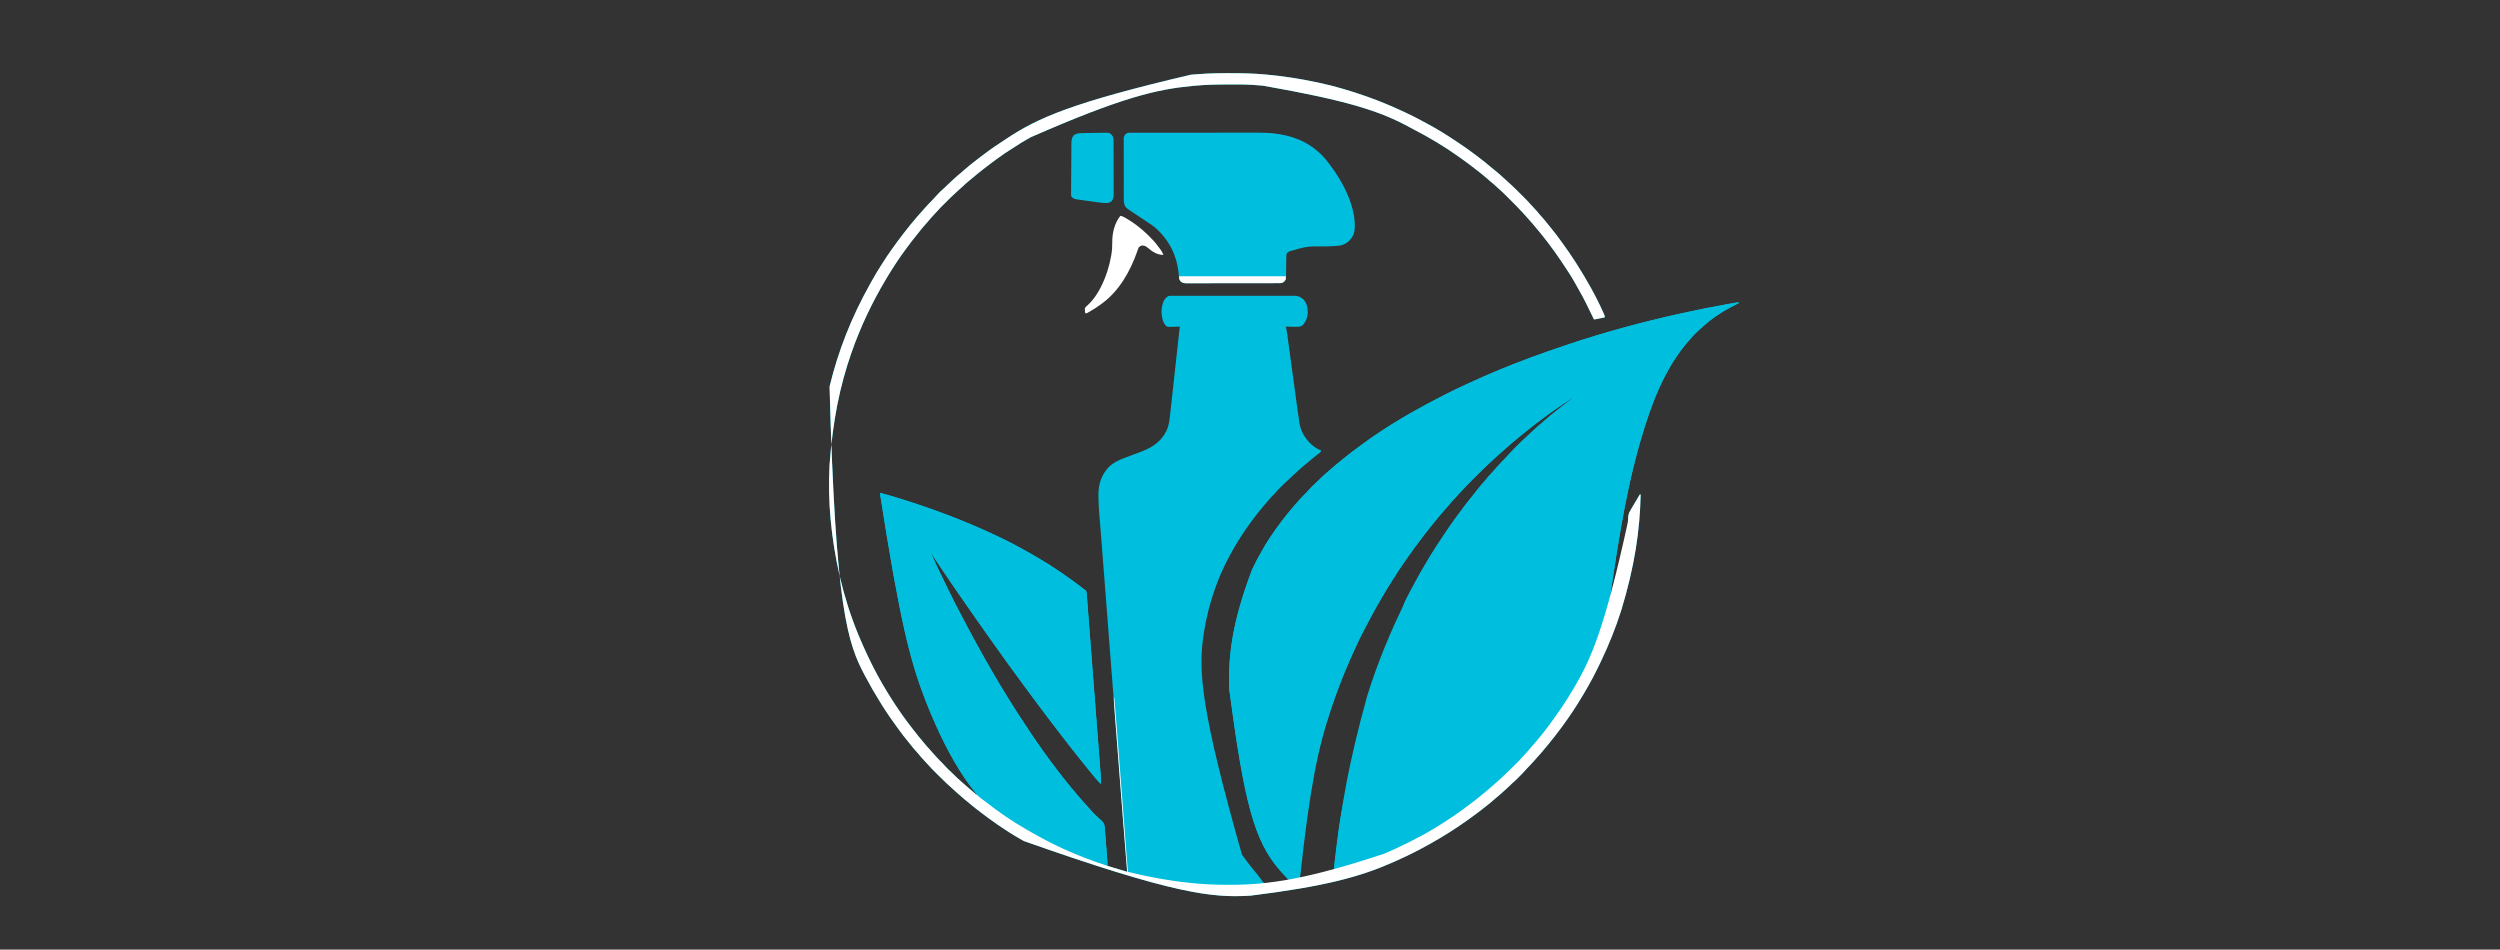 <?xml version="1.0" encoding="UTF-8"?>
<svg version="1.1" xmlns="http://www.w3.org/2000/svg" width="6208" height="2358">
    <rect width="100%" height="100%" fill="#333333" stroke="none"/>
    <path
        d="M0 0 C2.69 0.006 5.38 0.008 8.071 0.011 C36.294 0.051 64.335 0.69 92.453 3.318 C93.384 3.403 94.316 3.488 95.276 3.575 C138.424 7.514 181.104 14.192 223.453 23.318 C224.519 23.546 224.519 23.546 225.607 23.778 C265.228 32.258 304.245 43.879 342.453 57.318 C343.099 57.544 343.744 57.77 344.41 58.003 C376.828 69.358 408.348 82.778 439.453 97.318 C440.071 97.606 440.689 97.895 441.325 98.192 C456.391 105.228 471.134 112.681 485.658 120.774 C489.674 122.993 493.72 125.157 497.763 127.326 C507.167 132.377 516.469 137.522 525.544 143.143 C527.574 144.392 529.616 145.619 531.66 146.845 C544.043 154.331 556.095 162.305 568.14 170.318 C568.96 170.862 569.781 171.406 570.625 171.967 C601.215 192.284 630.655 214.436 658.62 238.237 C662.002 241.111 665.428 243.917 668.89 246.693 C673.905 250.769 678.633 255.107 683.332 259.538 C686.98 262.978 690.708 266.306 694.49 269.598 C707.045 280.6 718.77 292.53 730.578 304.318 C731.308 305.045 732.038 305.773 732.79 306.522 C734.912 308.639 737.031 310.759 739.148 312.881 C739.78 313.51 740.412 314.14 741.063 314.789 C744.812 318.558 748.378 322.439 751.843 326.471 C754.579 329.61 757.464 332.609 760.328 335.631 C765.221 340.829 769.864 346.138 774.32 351.72 C776.564 354.454 778.922 357.039 781.328 359.631 C785.491 364.159 789.315 368.853 793.072 373.715 C796.139 377.675 799.289 381.551 802.501 385.393 C810.582 395.067 818.07 405.105 825.453 415.318 C826.545 416.818 827.637 418.318 828.73 419.818 C840.756 436.353 852.526 453.033 863.453 470.318 C864.016 471.204 864.579 472.091 865.159 473.004 C890.211 512.493 913.759 553.819 932.703 596.631 C932.991 597.276 933.279 597.922 933.575 598.587 C934.77 601.358 935.453 603.263 935.453 606.318 C931.516 607.156 927.579 607.988 923.64 608.818 C922.521 609.057 921.401 609.295 920.248 609.541 C919.175 609.766 918.101 609.992 916.996 610.224 C916.006 610.434 915.016 610.643 913.997 610.859 C911.453 611.318 911.453 611.318 908.453 611.318 C907.99 610.363 907.528 609.407 907.051 608.423 C902.196 598.397 897.328 588.379 892.449 578.365 C891.59 576.6 890.733 574.834 889.876 573.068 C883.774 560.513 877.078 548.365 870.131 536.259 C868.454 533.321 866.802 530.371 865.156 527.416 C864.609 526.436 864.061 525.456 863.497 524.446 C862.484 522.632 861.474 520.815 860.469 518.997 C851.834 503.594 841.952 488.889 832.153 474.211 C830.515 471.755 828.883 469.296 827.252 466.836 C806.379 435.465 783.316 405.578 758.839 376.942 C757.396 375.251 755.959 373.554 754.523 371.857 C748.259 364.474 741.829 357.284 735.209 350.218 C733.92 348.823 732.645 347.414 731.378 345.998 C722.184 335.784 712.421 326.136 702.694 316.432 C700.783 314.524 698.876 312.612 696.968 310.7 C694.66 308.386 692.347 306.077 690.035 303.767 C689.192 302.922 688.349 302.077 687.481 301.207 C683.173 296.916 678.801 292.765 674.182 288.809 C671.427 286.434 668.793 283.931 666.14 281.443 C661.272 276.909 656.26 272.633 651.07 268.466 C648.434 266.303 645.909 264.054 643.39 261.756 C639.458 258.18 635.421 254.809 631.246 251.521 C629.215 249.92 627.199 248.307 625.191 246.677 C609.071 233.62 592.34 221.359 575.453 209.318 C574.686 208.768 573.919 208.218 573.128 207.652 C537.159 181.916 498.873 159.233 459.582 138.978 C456.591 137.435 453.615 135.876 450.668 134.252 C377.669 94.107 294.586 67.516 86.765 31.068 C85.792 30.985 84.818 30.902 83.814 30.816 C77.364 30.271 70.91 29.775 64.453 29.318 C63.701 29.263 62.95 29.208 62.175 29.151 C43.209 27.809 24.143 28.072 5.14 28.068 C4.228 28.068 3.315 28.067 2.375 28.067 C-26.706 28.059 -55.578 28.539 -84.547 31.318 C-85.457 31.403 -86.367 31.488 -87.304 31.575 C-175.906 39.846 -263.307 59.613 -490.11 159.119 C-493.95 161.392 -497.818 163.593 -501.734 165.731 C-511.149 170.875 -520.043 176.772 -528.992 182.677 C-533.587 185.705 -538.232 188.63 -542.922 191.506 C-550.706 196.307 -558.143 201.561 -565.566 206.898 C-567.367 208.189 -569.177 209.468 -570.992 210.74 C-580.914 217.714 -590.526 225.091 -600.144 232.475 C-602.225 234.071 -604.309 235.663 -606.395 237.252 C-616.072 244.635 -625.449 252.35 -634.716 260.238 C-638.075 263.093 -641.479 265.877 -644.922 268.631 C-650.195 272.916 -655.141 277.511 -660.07 282.183 C-663.831 285.744 -667.667 289.191 -671.575 292.589 C-683.067 302.665 -693.859 313.527 -704.672 324.318 C-705.259 324.902 -705.845 325.486 -706.449 326.087 C-712.133 331.751 -717.771 337.398 -722.981 343.507 C-725.847 346.821 -728.903 349.958 -731.922 353.131 C-737.008 358.511 -741.838 363.963 -746.449 369.756 C-748.679 372.48 -751.027 375.051 -753.422 377.631 C-757.607 382.183 -761.458 386.903 -765.239 391.788 C-768.166 395.568 -771.148 399.293 -774.187 402.985 C-781.67 412.084 -788.778 421.441 -795.774 430.919 C-797.356 433.06 -798.949 435.193 -800.543 437.326 C-817.388 460.069 -833.063 484.011 -847.547 508.318 C-848.514 509.934 -848.514 509.934 -849.5 511.582 C-883.781 568.945 -912.443 629.239 -934.547 692.318 C-934.784 692.994 -935.021 693.67 -935.265 694.366 C-964.073 776.766 -981.733 862.611 -989.547 972.318 C-989.605 973.43 -989.663 974.541 -989.722 975.686 C-994.086 1063.087 -986.267 1151.628 -964.547 1248.318 C-964.376 1249.055 -964.205 1249.792 -964.028 1250.552 C-952.695 1299.17 -937.601 1347.166 -918.547 1393.318 C-918.098 1394.411 -917.648 1395.503 -917.185 1396.629 C-910.686 1412.368 -903.782 1427.905 -896.547 1443.318 C-896.077 1444.322 -895.607 1445.325 -895.122 1446.359 C-871.95 1495.653 -844.564 1542.56 -813.547 1587.318 C-813.029 1588.069 -812.512 1588.82 -811.978 1589.593 C-804.111 1600.989 -795.788 1612.014 -787.341 1622.986 C-785.808 1624.979 -784.283 1626.976 -782.762 1628.978 C-773.2 1641.525 -763.181 1653.704 -752.933 1665.694 C-751.49 1667.385 -750.053 1669.082 -748.617 1670.779 C-742.682 1677.774 -736.598 1684.598 -730.34 1691.306 C-727.906 1693.918 -725.534 1696.579 -723.172 1699.256 C-718.822 1704.122 -714.204 1708.694 -709.564 1713.28 C-706.557 1716.264 -703.645 1719.255 -700.922 1722.506 C-697.707 1726.299 -694.07 1729.575 -690.38 1732.892 C-686.389 1736.496 -682.574 1740.243 -678.797 1744.068 C-674.861 1748.046 -670.895 1751.897 -666.625 1755.521 C-664.466 1757.388 -662.372 1759.317 -660.281 1761.258 C-655.186 1765.986 -649.981 1770.488 -644.559 1774.841 C-642.212 1776.771 -639.913 1778.729 -637.629 1780.732 C-636.953 1781.325 -636.278 1781.917 -635.582 1782.528 C-634.246 1783.703 -632.914 1784.882 -631.585 1786.066 C-630.974 1786.603 -630.364 1787.14 -629.735 1787.693 C-629.192 1788.175 -628.649 1788.657 -628.09 1789.154 C-626.432 1790.534 -626.432 1790.534 -623.547 1791.318 C-624.058 1790.721 -624.568 1790.124 -625.094 1789.509 C-666.878 1739.651 -699.045 1678.411 -725.547 1619.318 C-725.972 1618.373 -725.972 1618.373 -726.405 1617.409 C-735.297 1597.583 -743.73 1577.593 -751.547 1557.318 C-751.798 1556.668 -752.048 1556.019 -752.306 1555.35 C-788.892 1460.283 -814.995 1361.603 -864.547 1042.318 C-852.607 1045.17 -840.853 1048.496 -829.11 1052.068 C-828.197 1052.345 -827.285 1052.621 -826.345 1052.906 C-748.264 1076.62 -671.845 1104.531 -597.547 1138.318 C-596.902 1138.611 -596.257 1138.903 -595.593 1139.205 C-566.638 1152.354 -537.901 1166.274 -510.168 1181.849 C-507.301 1183.456 -504.425 1185.044 -501.547 1186.631 C-462.56 1208.2 -424.608 1232.117 -388.547 1258.318 C-387.784 1258.872 -387.021 1259.425 -386.235 1259.995 C-376.755 1266.886 -367.398 1273.903 -358.235 1281.209 C-355.548 1283.373 -355.548 1283.373 -352.547 1285.318 C-351.369 1288.852 -351.138 1292.248 -350.862 1295.934 C-350.8 1296.721 -350.738 1297.508 -350.674 1298.319 C-350.466 1300.978 -350.263 1303.637 -350.06 1306.296 C-349.911 1308.213 -349.762 1310.13 -349.612 1312.047 C-349.2 1317.332 -348.794 1322.617 -348.388 1327.902 C-347.949 1333.596 -347.507 1339.289 -347.064 1344.982 C-346.198 1356.145 -345.336 1367.308 -344.476 1378.471 C-343.777 1387.544 -343.076 1396.618 -342.374 1405.691 C-342.274 1406.981 -342.174 1408.271 -342.071 1409.599 C-341.869 1412.219 -341.666 1414.839 -341.463 1417.459 C-339.615 1441.353 -337.771 1465.247 -335.929 1489.141 C-334.247 1510.946 -332.562 1532.751 -330.873 1554.556 C-328.976 1579.049 -327.082 1603.542 -325.192 1628.036 C-324.99 1630.649 -324.788 1633.262 -324.587 1635.874 C-324.488 1637.16 -324.388 1638.446 -324.286 1639.77 C-323.587 1648.829 -322.886 1657.887 -322.184 1666.945 C-321.328 1677.991 -320.475 1689.037 -319.626 1700.083 C-319.192 1705.719 -318.758 1711.355 -318.319 1716.99 C-317.918 1722.152 -317.52 1727.314 -317.126 1732.476 C-316.983 1734.341 -316.838 1736.206 -316.692 1738.07 C-315.98 1747.164 -315.296 1756.188 -315.547 1765.318 C-323.886 1757.248 -331.264 1748.333 -338.547 1739.318 C-339.963 1737.588 -341.379 1735.859 -342.797 1734.131 C-344.381 1732.193 -345.964 1730.256 -347.547 1728.318 C-348.037 1727.718 -348.527 1727.119 -349.032 1726.501 C-355.22 1718.925 -361.362 1711.321 -367.38 1703.61 C-370.9 1699.112 -374.496 1694.679 -378.11 1690.256 C-382.802 1684.506 -387.385 1678.695 -391.887 1672.795 C-395.078 1668.613 -398.314 1664.467 -401.547 1660.318 C-407.241 1653.005 -412.904 1645.67 -418.547 1638.318 C-419.297 1637.345 -420.048 1636.372 -420.821 1635.369 C-427.356 1626.89 -433.845 1618.376 -440.328 1609.857 C-443.094 1606.223 -445.865 1602.593 -448.641 1598.966 C-455.62 1589.841 -462.535 1580.676 -469.329 1571.411 C-473.531 1565.685 -477.778 1559.994 -482.047 1554.318 C-488.691 1545.48 -495.263 1536.592 -501.809 1527.681 C-503.562 1525.298 -505.32 1522.917 -507.078 1520.537 C-513.317 1512.092 -519.513 1503.618 -525.646 1495.096 C-529.637 1489.558 -533.677 1484.057 -537.735 1478.568 C-542.138 1472.609 -546.503 1466.628 -550.794 1460.588 C-554.143 1455.874 -557.53 1451.189 -560.922 1446.506 C-565.673 1439.942 -570.367 1433.341 -575.027 1426.713 C-578.661 1421.553 -582.344 1416.429 -586.047 1411.318 C-595.284 1398.564 -604.312 1385.665 -613.336 1372.76 C-617.06 1367.437 -620.797 1362.123 -624.547 1356.818 C-639.93 1335.052 -655.181 1313.189 -670.253 1291.205 C-672.053 1288.581 -673.856 1285.958 -675.66 1283.336 C-677.047 1281.318 -678.434 1279.301 -679.821 1277.283 C-681.574 1274.732 -683.329 1272.183 -685.086 1269.634 C-687.913 1265.533 -690.731 1261.427 -693.547 1257.318 C-694.105 1256.505 -694.662 1255.692 -695.237 1254.854 C-709.878 1233.479 -724.2 1211.89 -738.547 1190.318 C-732.819 1203.16 -726.968 1215.935 -720.922 1228.631 C-720.528 1229.459 -720.135 1230.287 -719.729 1231.14 C-712.743 1245.829 -705.636 1260.459 -698.485 1275.068 C-698.01 1276.038 -697.536 1277.007 -697.047 1278.006 C-692.115 1288.077 -687.156 1298.133 -682.149 1308.166 C-681.752 1308.961 -681.356 1309.757 -680.947 1310.576 C-678.356 1315.754 -675.695 1320.89 -672.985 1326.006 C-672.542 1326.841 -672.1 1327.676 -671.644 1328.536 C-671.08 1329.6 -671.08 1329.6 -670.504 1330.685 C-668.158 1335.133 -665.853 1339.601 -663.559 1344.076 C-663.205 1344.767 -662.85 1345.458 -662.485 1346.169 C-662.125 1346.872 -661.765 1347.574 -661.395 1348.297 C-654.938 1360.889 -648.4 1373.417 -641.567 1385.81 C-638.346 1391.658 -635.212 1397.552 -632.074 1403.445 C-625.626 1415.547 -618.973 1427.52 -612.183 1439.433 C-609.891 1443.476 -607.631 1447.536 -605.37 1451.596 C-598.539 1463.855 -591.54 1476.006 -584.43 1488.106 C-582.781 1490.919 -581.139 1493.735 -579.499 1496.553 C-570.391 1512.209 -561.082 1527.72 -551.531 1543.112 C-549.528 1546.349 -547.537 1549.594 -545.551 1552.841 C-528.602 1580.544 -510.775 1607.602 -492.712 1634.585 C-490.709 1637.578 -488.711 1640.573 -486.718 1643.573 C-482.073 1650.565 -477.382 1657.518 -472.547 1664.381 C-471.951 1665.229 -471.355 1666.078 -470.741 1666.952 C-466.141 1673.493 -461.517 1680.015 -456.848 1686.506 C-455.43 1688.481 -454.018 1690.46 -452.606 1692.439 C-444.71 1703.471 -436.537 1714.273 -428.286 1725.04 C-426.08 1727.93 -423.905 1730.84 -421.735 1733.756 C-413.136 1745.248 -404.103 1756.395 -395.024 1767.509 C-393.717 1769.11 -392.413 1770.714 -391.11 1772.318 C-385.82 1778.817 -380.434 1785.23 -375.002 1791.609 C-374.022 1792.76 -373.043 1793.913 -372.065 1795.066 C-365.846 1802.402 -359.516 1809.606 -352.985 1816.666 C-351.03 1818.793 -349.118 1820.941 -347.235 1823.131 C-344.044 1826.791 -340.779 1830.377 -337.485 1833.943 C-336.622 1834.889 -336.622 1834.889 -335.742 1835.853 C-331.94 1839.957 -327.981 1843.776 -323.817 1847.513 C-322.307 1848.905 -320.802 1850.301 -319.299 1851.699 C-317.841 1853.028 -316.339 1854.308 -314.836 1855.586 C-308.841 1861.188 -306.889 1865.016 -306.359 1873.053 C-306.288 1873.885 -306.217 1874.718 -306.144 1875.575 C-305.928 1878.155 -305.738 1880.736 -305.547 1883.318 C-305.418 1884.852 -305.287 1886.386 -305.153 1887.92 C-304.756 1892.511 -304.396 1897.106 -304.039 1901.701 C-303.908 1903.379 -303.776 1905.056 -303.644 1906.734 C-303.372 1910.207 -303.102 1913.681 -302.833 1917.155 C-302.49 1921.585 -302.141 1926.015 -301.79 1930.445 C-301.519 1933.892 -301.25 1937.339 -300.982 1940.786 C-300.855 1942.42 -300.727 1944.054 -300.597 1945.687 C-299.974 1953.572 -299.368 1961.401 -299.547 1969.318 C-299.003 1969.433 -298.459 1969.547 -297.899 1969.665 C-292.339 1970.865 -286.885 1972.292 -281.426 1973.884 C-280.6 1974.123 -279.774 1974.362 -278.923 1974.609 C-277.196 1975.109 -275.469 1975.611 -273.743 1976.114 C-271.093 1976.885 -268.442 1977.652 -265.791 1978.418 C-264.107 1978.906 -262.423 1979.395 -260.739 1979.884 C-259.946 1980.114 -259.153 1980.343 -258.337 1980.579 C-252.778 1982.203 -252.778 1982.203 -250.547 1983.318 C-250.637 1982.265 -250.727 1981.213 -250.82 1980.128 C-254.036 1942.397 -256.959 1904.644 -259.871 1866.889 C-260.597 1857.472 -261.326 1848.055 -262.054 1838.638 C-263.398 1821.251 -264.741 1803.864 -266.084 1786.477 C-267.414 1769.248 -268.745 1752.019 -270.076 1734.791 C-270.201 1733.172 -270.201 1733.172 -270.329 1731.52 C-270.753 1726.035 -271.177 1720.55 -271.601 1715.065 C-274.595 1676.32 -277.589 1637.575 -280.581 1598.83 C-283.471 1561.415 -286.361 1524.001 -289.252 1486.587 C-289.341 1485.437 -289.43 1484.286 -289.522 1483.1 C-291.472 1457.856 -293.423 1432.612 -295.374 1407.368 C-295.98 1399.516 -296.587 1391.663 -297.194 1383.811 C-297.537 1379.372 -297.88 1374.933 -298.223 1370.494 C-300.305 1343.547 -302.387 1316.601 -304.469 1289.654 C-304.548 1288.621 -304.628 1287.588 -304.71 1286.523 C-304.79 1285.494 -304.869 1284.464 -304.951 1283.403 C-305.968 1270.246 -306.984 1257.09 -308.001 1243.933 C-308.791 1233.707 -309.58 1223.481 -310.37 1213.255 C-310.704 1208.935 -311.037 1204.614 -311.372 1200.293 C-311.95 1192.815 -312.527 1185.337 -313.1 1177.858 C-313.41 1173.82 -313.72 1169.782 -314.031 1165.744 C-314.092 1164.951 -314.153 1164.157 -314.216 1163.34 C-315.053 1152.474 -315.929 1141.611 -316.832 1130.751 C-317.335 1124.697 -317.829 1118.642 -318.322 1112.588 C-318.653 1108.527 -318.989 1104.467 -319.339 1100.408 C-320.802 1083.441 -321.803 1066.553 -321.898 1049.519 C-321.906 1048.758 -321.915 1047.996 -321.924 1047.212 C-322.168 1020.744 -314.126 996.498 -295.547 977.318 C-286.075 968.348 -274.631 962.368 -262.586 957.631 C-261.726 957.29 -260.867 956.948 -259.981 956.597 C-253.237 953.941 -246.454 951.395 -239.657 948.881 C-238.646 948.507 -237.635 948.133 -236.594 947.747 C-232.452 946.217 -228.31 944.688 -224.163 943.173 C-194.476 932.305 -169.512 919.795 -154.36 890.568 C-154.038 889.961 -153.717 889.355 -153.386 888.729 C-147.188 876.29 -145.587 862.91 -144.113 849.298 C-143.904 847.449 -143.693 845.601 -143.482 843.753 C-142.932 838.909 -142.397 834.062 -141.866 829.216 C-141.454 825.474 -141.035 821.734 -140.616 817.994 C-139.334 806.561 -138.081 795.125 -136.833 783.689 C-136.262 778.466 -135.689 773.245 -135.116 768.023 C-133.797 755.986 -132.48 743.95 -131.163 731.913 C-129.473 716.462 -127.782 701.011 -126.088 685.56 C-125.41 679.378 -124.734 673.196 -124.059 667.014 C-123.641 663.193 -123.222 659.372 -122.803 655.551 C-122.61 653.783 -122.416 652.015 -122.224 650.247 C-121.961 647.834 -121.696 645.421 -121.431 643.008 C-121.356 642.311 -121.28 641.614 -121.203 640.896 C-120.773 637.011 -120.227 633.167 -119.547 629.318 C-120.45 629.349 -121.352 629.381 -122.282 629.413 C-125.657 629.516 -129.031 629.591 -132.407 629.648 C-133.863 629.678 -135.319 629.719 -136.774 629.771 C-150.422 630.248 -150.422 630.248 -154.867 626.623 C-157.231 624.019 -158.984 621.316 -160.36 618.068 C-160.737 617.217 -161.115 616.366 -161.504 615.49 C-166.857 599.211 -166.534 580.998 -159.547 565.318 C-156.69 560.178 -153.092 555.655 -147.547 553.318 C-143.265 552.717 -139.011 552.779 -134.693 552.81 C-133.383 552.804 -132.072 552.798 -130.722 552.791 C-127.091 552.775 -123.461 552.783 -119.83 552.795 C-115.911 552.804 -111.993 552.79 -108.075 552.779 C-100.401 552.761 -92.727 552.765 -85.053 552.777 C-78.815 552.786 -72.577 552.787 -66.339 552.783 C-65.451 552.782 -64.563 552.782 -63.649 552.781 C-61.845 552.78 -60.042 552.778 -58.238 552.777 C-41.324 552.766 -24.41 552.779 -7.496 552.8 C7.014 552.818 21.523 552.815 36.033 552.797 C52.884 552.775 69.734 552.767 86.585 552.779 C88.382 552.78 90.18 552.782 91.977 552.783 C92.861 552.783 93.746 552.784 94.657 552.785 C100.886 552.788 107.114 552.782 113.343 552.773 C120.936 552.762 128.529 552.765 136.122 552.786 C139.996 552.797 143.869 552.801 147.742 552.787 C151.943 552.773 156.144 552.79 160.345 552.81 C161.566 552.801 162.788 552.792 164.047 552.783 C173.378 552.869 179.808 555.154 186.789 561.498 C195.827 571.384 198.238 583.05 197.801 596.06 C197.197 605.717 193.744 615.857 187.453 623.318 C186.792 624.112 186.792 624.112 186.117 624.923 C180.833 630.041 175.353 629.929 168.398 629.891 C165.915 629.845 163.435 629.77 160.953 629.693 C159.255 629.663 157.557 629.636 155.859 629.611 C151.722 629.545 147.588 629.442 143.453 629.318 C143.581 629.86 143.71 630.402 143.843 630.961 C145.116 636.482 146.061 641.979 146.812 647.593 C146.934 648.483 147.056 649.372 147.182 650.288 C147.587 653.244 147.987 656.201 148.386 659.158 C148.677 661.287 148.968 663.417 149.259 665.547 C149.884 670.123 150.507 674.7 151.129 679.277 C152.113 686.53 153.102 693.781 154.093 701.033 C156.018 715.132 157.937 729.231 159.856 743.331 C162.294 761.245 164.735 779.159 167.181 797.072 C168.163 804.265 169.142 811.458 170.119 818.651 C170.73 823.149 171.344 827.647 171.958 832.145 C172.24 834.213 172.521 836.28 172.801 838.348 C174.106 847.984 175.446 857.611 177.008 867.209 C177.121 867.918 177.234 868.627 177.35 869.358 C180.216 886.509 187.923 901.397 199.453 914.318 C200.179 915.138 200.904 915.958 201.652 916.802 C210.01 925.7 220.11 932.79 231.453 937.318 C230.104 941.364 227.363 942.968 224.078 945.443 C222.789 946.434 221.502 947.427 220.215 948.42 C219.574 948.911 218.934 949.403 218.275 949.909 C211.098 955.46 204.192 961.358 197.284 967.239 C193.925 970.093 190.521 972.877 187.078 975.631 C181.087 980.499 175.518 985.79 169.906 991.084 C167.325 993.515 164.706 995.884 162.015 998.193 C158.737 1001.011 155.705 1004.021 152.703 1007.131 C150.795 1008.986 148.849 1010.714 146.832 1012.447 C141.793 1016.825 137.098 1021.527 132.39 1026.256 C131.531 1027.111 130.672 1027.966 129.787 1028.847 C125.348 1033.293 121.046 1037.793 116.977 1042.58 C115.374 1044.408 113.689 1046.116 111.953 1047.818 C108.241 1051.481 104.853 1055.367 101.453 1059.318 C100.507 1060.401 99.56 1061.483 98.613 1062.564 C62.366 1104.024 30.494 1148.743 4.453 1197.318 C3.939 1198.267 3.426 1199.217 2.897 1200.195 C-11.513 1226.939 -23.637 1254.593 -33.547 1283.318 C-33.766 1283.951 -33.985 1284.583 -34.211 1285.235 C-45.626 1318.286 -53.961 1351.808 -59.547 1386.318 C-59.741 1387.502 -59.936 1388.687 -60.136 1389.907 C-75.268 1483.631 -67.02 1581.916 34.346 1940.346 C36.466 1943.278 38.621 1946.182 40.788 1949.079 C42.542 1951.438 44.269 1953.815 45.992 1956.197 C52.037 1964.531 58.21 1972.646 64.953 1980.427 C67.27 1983.107 69.529 1985.821 71.765 1988.568 C72.856 1989.867 72.856 1989.867 73.968 1991.193 C75.953 1993.689 77.76 1996.194 79.562 1998.818 C80.713 2000.402 81.864 2001.985 83.015 2003.568 C83.514 2004.344 84.013 2005.121 84.526 2005.921 C86.364 2008.377 87.765 2009.818 90.453 2011.318 C95.107 2011.802 99.508 2011.304 104.111 2010.649 C106.536 2010.306 108.963 2010.023 111.397 2009.753 C116.631 2009.161 121.854 2008.493 127.078 2007.818 C128.881 2007.59 130.685 2007.362 132.488 2007.134 C134.219 2006.915 135.949 2006.695 137.679 2006.474 C138.473 2006.373 139.267 2006.272 140.085 2006.168 C144.224 2005.633 148.34 2005.036 152.453 2004.318 C152.005 2003.875 151.557 2003.432 151.095 2002.976 C149.024 2000.926 146.957 1998.872 144.89 1996.818 C144.186 1996.122 143.481 1995.426 142.756 1994.709 C138.106 1990.081 133.714 1985.305 129.453 1980.318 C128.564 1979.297 127.675 1978.276 126.785 1977.256 C64.652 1904.815 39.983 1810.813 2.89 1530.131 C2.87 1529.416 2.849 1528.701 2.827 1527.964 C0.434 1443.926 10.555 1362.84 59.134 1234.116 C60.411 1231.407 61.663 1228.689 62.91 1225.966 C68.631 1213.574 75.132 1201.734 81.96 1189.92 C83.294 1187.594 84.603 1185.257 85.894 1182.908 C90.934 1173.742 96.418 1164.943 102.192 1156.222 C103.303 1154.544 104.406 1152.861 105.508 1151.177 C114.028 1138.238 123.049 1125.629 132.453 1113.318 C132.852 1112.793 133.251 1112.267 133.663 1111.726 C142.43 1100.19 151.625 1089.034 161.02 1078.005 C162.439 1076.335 163.849 1074.657 165.258 1072.978 C175.173 1061.217 185.671 1049.976 196.627 1039.179 C198.504 1037.266 200.267 1035.286 202.015 1033.256 C206.401 1028.176 211.04 1023.493 216.14 1019.131 C219.754 1016.022 223.105 1012.707 226.453 1009.318 C230.294 1005.434 234.177 1001.693 238.34 998.15 C240.509 996.269 242.618 994.329 244.722 992.375 C249.852 987.615 255.096 983.08 260.551 978.689 C263.842 976 267.053 973.226 270.265 970.443 C276.014 965.48 281.908 960.744 287.906 956.088 C290.291 954.234 292.654 952.357 295 950.455 C304.142 943.042 313.531 936.021 323.04 929.087 C325.373 927.377 327.692 925.65 330.008 923.916 C395.633 874.857 467.778 834.398 540.639 797.243 C542.296 796.398 543.953 795.551 545.61 794.704 C559.762 787.484 574.116 780.733 588.555 774.109 C591.926 772.562 595.292 771.006 598.657 769.449 C647.746 746.744 697.762 726.168 748.453 707.318 C749.327 706.993 750.202 706.667 751.103 706.332 C780.357 695.453 809.819 685.218 839.422 675.33 C842.357 674.35 845.29 673.368 848.224 672.385 C937.754 642.447 1029.297 617.767 1121.453 597.318 C1122.663 597.049 1123.873 596.781 1125.12 596.504 C1163.748 587.954 1202.499 580.226 1241.453 573.318 C1242.588 573.115 1243.723 572.912 1244.892 572.702 C1248.227 572.108 1251.564 571.525 1254.902 570.947 C1255.909 570.767 1256.915 570.587 1257.953 570.401 C1258.882 570.243 1259.811 570.085 1260.768 569.922 C1261.985 569.71 1261.985 569.71 1263.227 569.493 C1265.555 569.31 1267.238 569.62 1269.453 570.318 C1268.553 570.756 1267.653 571.195 1266.726 571.646 C1241.593 583.987 1217.427 597.848 1195.453 615.318 C1194.54 616.04 1193.628 616.762 1192.687 617.506 C1186.936 622.133 1181.433 626.986 1176.004 631.986 C1173.852 633.953 1171.67 635.864 1169.453 637.756 C1161.513 644.668 1154.267 652.306 1147.453 660.318 C1146.606 661.276 1145.759 662.234 1144.886 663.22 C1083.965 732.415 1051.024 821.087 1025.453 908.318 C1025.216 909.125 1024.978 909.931 1024.734 910.763 C1003.663 982.531 988.359 1055.687 975.453 1129.318 C975.253 1130.453 975.054 1131.587 974.849 1132.756 C965.763 1184.549 958.163 1236.592 950.318 1288.583 C949.531 1293.799 948.743 1299.014 947.954 1304.229 C947.841 1304.976 947.728 1305.723 947.611 1306.493 C947.394 1307.929 947.177 1309.366 946.959 1310.802 C945.117 1322.973 943.281 1335.145 941.453 1347.318 C976.557 1281.095 985.387 1188.819 992.691 1115.459 C992.799 1114.402 992.799 1114.402 992.91 1113.323 C993.227 1110.127 993.464 1106.957 993.568 1103.746 C993.858 1095.423 996.04 1090.3 1000.453 1083.318 C1001.199 1082.062 1001.94 1080.803 1002.677 1079.542 C1005.14 1075.327 1007.639 1071.135 1010.14 1066.943 C1011.003 1065.494 1011.866 1064.045 1012.728 1062.595 C1014.967 1058.835 1017.208 1055.075 1019.453 1051.318 C1019.994 1050.347 1020.535 1049.375 1021.093 1048.374 C1021.542 1047.696 1021.99 1047.017 1022.453 1046.318 C1023.113 1046.318 1023.773 1046.318 1024.453 1046.318 C1022.8 1135.876 1009.111 1225.628 977.134 1331.197 C976.457 1333.306 975.783 1335.415 975.11 1337.525 C961.988 1378.522 945.882 1418.425 927.453 1457.318 C926.921 1458.449 926.389 1459.579 925.842 1460.744 C913.162 1487.66 899.411 1514.002 884.119 1539.534 C882.484 1542.266 880.865 1545.006 879.246 1547.748 C863.677 1573.902 846.56 1599.578 828.39 1624.006 C827.8 1624.802 827.21 1625.599 826.602 1626.42 C821.631 1633.115 816.583 1639.744 811.453 1646.318 C811.008 1646.889 810.564 1647.459 810.106 1648.047 C800.959 1659.784 791.551 1671.285 781.903 1682.613 C780.435 1684.339 778.971 1686.069 777.508 1687.799 C771.584 1694.778 765.512 1701.587 759.269 1708.283 C756.708 1711.031 754.201 1713.824 751.703 1716.631 C748.447 1720.269 745.084 1723.749 741.57 1727.138 C739.742 1729.02 738.04 1730.943 736.332 1732.931 C731.95 1737.972 727.247 1742.67 722.515 1747.381 C721.66 1748.24 720.805 1749.099 719.924 1749.984 C715.466 1754.434 710.939 1758.723 706.162 1762.828 C703.986 1764.726 701.963 1766.746 699.953 1768.818 C696.643 1772.167 693.245 1775.317 689.672 1778.381 C687.469 1780.304 685.32 1782.278 683.177 1784.267 C678.071 1789.004 672.851 1793.512 667.422 1797.881 C663.93 1800.747 660.538 1803.716 657.14 1806.693 C650.712 1812.303 644.114 1817.633 637.359 1822.842 C635.3 1824.437 633.253 1826.046 631.207 1827.658 C621.509 1835.281 611.656 1842.64 601.603 1849.787 C599.596 1851.216 597.596 1852.655 595.597 1854.095 C574.81 1869.008 553.377 1883.139 531.453 1896.318 C530.599 1896.834 529.746 1897.349 528.866 1897.88 C492.573 1919.746 455.131 1939.435 416.345 1956.485 C414.525 1957.286 412.709 1958.094 410.892 1958.902 C329.503 1995.045 242.789 2019.174 56.453 2042.318 C55.262 2042.39 54.072 2042.462 52.845 2042.536 C-39.504 2047.861 -133.513 2038.753 -507.134 1906.747 C-510.244 1904.906 -513.391 1903.142 -516.547 1901.381 C-553.98 1880.023 -589.592 1854.799 -623.547 1828.318 C-624.697 1827.427 -625.847 1826.537 -626.996 1825.646 C-633.957 1820.235 -640.755 1814.667 -647.457 1808.939 C-650.323 1806.495 -653.241 1804.121 -656.172 1801.756 C-660.932 1797.882 -665.475 1793.81 -669.992 1789.658 C-672.174 1787.66 -674.377 1785.697 -676.61 1783.756 C-692.035 1770.32 -706.805 1756.23 -721.248 1741.748 C-723.569 1739.421 -725.896 1737.1 -728.223 1734.779 C-729.727 1733.274 -731.231 1731.769 -732.735 1730.263 C-733.417 1729.583 -734.099 1728.903 -734.803 1728.202 C-738.677 1724.308 -742.377 1720.315 -745.956 1716.148 C-748.683 1713.012 -751.564 1710.021 -754.422 1707.006 C-759.316 1701.807 -763.958 1696.498 -768.414 1690.916 C-770.658 1688.183 -773.016 1685.597 -775.422 1683.006 C-779.585 1678.477 -783.409 1673.783 -787.167 1668.921 C-790.234 1664.961 -793.383 1661.085 -796.595 1657.243 C-804.057 1648.31 -811.036 1639.092 -817.853 1629.66 C-819.481 1627.41 -821.116 1625.166 -822.754 1622.924 C-835.413 1605.551 -847.781 1587.998 -859.073 1569.701 C-860.6 1567.233 -862.141 1564.773 -863.684 1562.314 C-876.763 1541.42 -888.997 1520.093 -900.547 1498.318 C-901.366 1496.783 -901.366 1496.783 -902.201 1495.217 C-944.136 1416.424 -975.233 1331.488 -989.547 778.318 C-989.358 777.539 -989.168 776.761 -988.973 775.958 C-968.318 691.507 -936.68 608.474 -888.064 521.937 C-886.443 519.138 -884.862 516.32 -883.289 513.494 C-876.932 502.079 -870.315 490.911 -863.229 479.935 C-861.336 476.989 -859.462 474.031 -857.59 471.072 C-850.901 460.519 -844.169 450.071 -836.769 440.002 C-835.435 438.163 -834.133 436.304 -832.836 434.439 C-825.302 423.61 -817.388 413.103 -809.341 402.651 C-807.808 400.658 -806.283 398.66 -804.762 396.658 C-795.2 384.111 -785.181 371.932 -774.933 359.942 C-773.49 358.251 -772.053 356.554 -770.617 354.857 C-764.687 347.867 -758.607 341.049 -752.356 334.345 C-749.837 331.643 -747.375 328.894 -744.922 326.131 C-741.059 321.812 -736.989 317.741 -732.867 313.67 C-730.916 311.692 -729.091 309.687 -727.297 307.568 C-720.077 299.147 -712.001 291.248 -703.535 284.088 C-700.932 281.77 -698.494 279.298 -696.047 276.818 C-692.387 273.114 -688.658 269.565 -684.696 266.185 C-682.515 264.29 -680.393 262.338 -678.275 260.372 C-673.068 255.541 -667.735 250.957 -662.199 246.502 C-659.554 244.324 -657.015 242.065 -654.485 239.756 C-650.552 236.18 -646.515 232.809 -642.34 229.521 C-640.31 227.92 -638.293 226.307 -636.285 224.677 C-626.714 216.925 -616.914 209.503 -607.023 202.163 C-604.742 200.463 -602.473 198.747 -600.207 197.025 C-585.368 185.821 -569.803 175.675 -554.277 165.458 C-552.023 163.973 -549.774 162.481 -547.524 160.99 C-471.996 111.234 -388.55 73.419 -93.172 4.006 C-92.377 3.93 -91.581 3.855 -90.761 3.777 C-84.695 3.213 -78.624 2.746 -72.547 2.318 C-71.337 2.232 -70.128 2.146 -68.881 2.057 C-45.916 0.452 -23.017 -0.049 0 0 Z M858.453 803.318 C857.698 803.821 856.943 804.325 856.165 804.843 C842.105 814.216 842.105 814.216 840.318 815.408 C839.122 816.205 837.927 817.002 836.732 817.8 C833.88 819.702 831.026 821.601 828.17 823.497 C822.503 827.262 816.874 831.065 811.328 835.006 C810.615 835.511 809.902 836.017 809.167 836.538 C806.927 838.128 804.69 839.723 802.453 841.318 C801.373 842.086 801.373 842.086 800.272 842.869 C788.589 851.191 777.144 859.803 765.769 868.541 C763.782 870.065 761.791 871.584 759.797 873.099 C752.469 878.686 745.307 884.457 738.172 890.287 C735.222 892.697 732.251 895.078 729.265 897.443 C724.884 900.935 720.611 904.546 716.345 908.177 C712.855 911.146 709.327 914.06 705.765 916.943 C701.314 920.566 697.029 924.338 692.785 928.201 C690.695 930.099 688.583 931.965 686.453 933.818 C682.551 937.217 678.711 940.682 674.871 944.15 C672.854 945.959 670.818 947.738 668.765 949.506 C662.996 954.534 657.451 959.812 651.876 965.054 C650.072 966.74 648.26 968.414 646.44 970.082 C635.348 980.285 624.695 990.922 614.052 1001.588 C611.453 1004.193 608.849 1006.794 606.244 1009.393 C604.205 1011.428 602.169 1013.466 600.133 1015.504 C598.715 1016.923 597.295 1018.34 595.875 1019.757 C591.367 1024.282 586.987 1028.855 582.838 1033.712 C581.137 1035.684 579.325 1037.51 577.453 1039.318 C574.325 1042.404 571.419 1045.599 568.558 1048.931 C566.347 1051.438 564.073 1053.876 561.785 1056.312 C556.524 1061.916 551.502 1067.603 546.695 1073.607 C544.214 1076.607 541.604 1079.469 538.953 1082.318 C534.698 1086.897 530.68 1091.611 526.758 1096.482 C524.245 1099.574 521.666 1102.602 519.078 1105.631 C514.827 1110.621 510.734 1115.715 506.71 1120.889 C503.796 1124.63 500.828 1128.318 497.816 1131.98 C490.383 1141.025 483.352 1150.341 476.373 1159.74 C474.456 1162.314 472.525 1164.878 470.59 1167.439 C463.194 1177.23 455.964 1187.11 448.951 1197.178 C447.448 1199.325 445.929 1201.459 444.406 1203.591 C428.288 1226.247 413.032 1249.644 398.453 1273.318 C397.833 1274.322 397.213 1275.326 396.575 1276.361 C377.584 1307.202 359.948 1338.736 343.277 1370.892 C341.529 1374.26 339.765 1377.618 337.972 1380.963 C324.518 1406.085 312.786 1432.017 301.407 1458.13 C300.492 1460.229 299.574 1462.327 298.656 1464.425 C282.524 1501.379 268.353 1539.124 255.453 1577.318 C255.043 1578.528 255.043 1578.528 254.625 1579.762 C222.283 1675.291 201.933 1773.424 182.104 1951.723 C181.671 1956.135 181.228 1960.545 180.778 1964.955 C180.49 1967.783 180.207 1970.612 179.924 1973.442 C179.73 1975.366 179.531 1977.289 179.332 1979.213 C178.631 1986.277 178.288 1993.22 178.453 2000.318 C187.752 1999.65 196.731 1997.758 205.828 1995.818 C206.645 1995.646 207.461 1995.473 208.303 1995.296 C226.473 1991.452 244.475 1986.971 262.453 1982.318 C262.663 1980.602 262.663 1980.602 262.877 1978.852 C263.079 1977.196 263.282 1975.54 263.484 1973.884 C263.595 1972.975 263.706 1972.066 263.821 1971.129 C264.467 1965.844 265.115 1960.56 265.764 1955.276 C267.137 1944.098 268.503 1932.92 269.844 1921.738 C281.977 1820.64 297.502 1720.2 345.453 1546.318 C345.719 1545.471 345.984 1544.624 346.258 1543.751 C371.182 1464.471 402.822 1387.713 439.532 1313.19 C440.383 1311.461 441.231 1309.731 442.078 1308.001 C448.356 1295.196 455.009 1282.639 461.898 1270.154 C463.485 1267.259 465.05 1264.353 466.609 1261.443 C474.239 1247.207 482.214 1233.209 490.453 1219.318 C490.962 1218.458 491.471 1217.597 491.995 1216.711 C495.442 1210.889 498.934 1205.096 502.453 1199.318 C502.957 1198.486 503.461 1197.655 503.981 1196.798 C512.846 1182.221 522.237 1168.009 531.703 1153.818 C532.599 1152.475 532.599 1152.475 533.513 1151.104 C552.895 1122.067 552.895 1122.067 562.765 1108.506 C563.298 1107.772 563.83 1107.038 564.378 1106.282 C566.066 1103.958 567.759 1101.638 569.453 1099.318 C570.04 1098.514 570.628 1097.709 571.233 1096.881 C578.514 1086.927 585.866 1077.041 593.453 1067.318 C593.876 1066.774 594.299 1066.23 594.735 1065.67 C600.6 1058.134 606.566 1050.688 612.607 1043.293 C616.2 1038.888 619.717 1034.433 623.203 1029.943 C627.037 1025.016 631.051 1020.333 635.281 1015.736 C637.555 1013.204 639.695 1010.594 641.828 1007.943 C645.991 1002.798 650.401 997.938 654.898 993.088 C656.954 990.859 658.969 988.61 660.953 986.318 C665.202 981.421 669.609 976.669 674 971.9 C675.446 970.325 676.886 968.744 678.324 967.162 C682.947 962.079 687.626 957.09 692.53 952.274 C694.198 950.577 695.727 948.848 697.254 947.025 C702.648 940.82 708.539 935.083 714.359 929.282 C716.385 927.26 718.407 925.234 720.427 923.207 C731.827 911.802 731.827 911.802 737.92 906.633 C740.049 904.807 742.001 902.83 743.953 900.818 C747.22 897.512 750.573 894.411 754.101 891.388 C756.597 889.191 759.021 886.928 761.445 884.652 C767.071 879.37 772.781 874.321 778.808 869.494 C781.611 867.188 784.283 864.777 786.953 862.318 C792.283 857.424 797.82 852.856 803.453 848.318 C804.718 847.285 805.982 846.251 807.246 845.216 C814.895 838.959 822.601 832.805 830.471 826.826 C832.878 824.994 835.281 823.156 837.683 821.318 C839.565 819.88 841.446 818.443 843.328 817.006 C844.666 815.982 844.666 815.982 846.032 814.938 C850.784 811.315 855.567 807.759 860.453 804.318 C859.793 803.988 859.133 803.658 858.453 803.318 Z "
        fill="#00BFDE" transform="translate(3049.547,181.682)" />
    <path
        d="M0 0 C-0.9 0.438 -1.8 0.877 -2.727 1.328 C-27.86 13.668 -52.026 27.53 -74 45 C-74.913 45.722 -75.825 46.444 -76.766 47.188 C-82.517 51.815 -88.02 56.668 -93.449 61.668 C-95.601 63.635 -97.783 65.546 -100 67.438 C-107.94 74.35 -115.186 81.988 -122 90 C-123.27 91.437 -123.27 91.437 -124.566 92.902 C-185.488 162.097 -218.429 250.769 -244 338 C-244.356 339.21 -244.356 339.21 -244.719 340.444 C-265.79 412.213 -281.093 485.369 -294 559 C-294.199 560.135 -294.399 561.269 -294.604 562.438 C-300.764 597.552 -306.165 632.781 -311.533 668.023 C-312.061 671.49 -312.59 674.958 -313.118 678.426 C-317.901 709.798 -317.901 709.798 -322.469 741.201 C-322.776 743.355 -323.084 745.508 -323.394 747.661 C-323.492 748.341 -323.59 749.021 -323.691 749.722 C-323.786 750.386 -323.882 751.05 -323.98 751.734 C-324.676 756.569 -325.346 761.406 -325.998 766.246 C-327.859 779.545 -331.044 791.53 -336 804 C-336.587 805.518 -337.174 807.037 -337.759 808.555 C-339.501 813.035 -341.305 817.489 -343.125 821.938 C-343.447 822.728 -343.769 823.518 -344.101 824.332 C-361.383 866.695 -381.196 908.076 -404.506 947.458 C-406.361 950.615 -408.151 953.803 -409.938 957 C-434.566 1000.191 -464.111 1040.74 -495.532 1079.2 C-496.815 1080.773 -498.092 1082.351 -499.367 1083.93 C-508.324 1094.987 -517.685 1105.695 -527.367 1116.121 C-529.424 1118.371 -531.443 1120.64 -533.445 1122.938 C-544.403 1135.496 -556.168 1147.272 -567.938 1159.062 C-568.96 1160.088 -568.96 1160.088 -570.002 1161.135 C-583.152 1174.325 -583.152 1174.325 -589.261 1179.507 C-592.558 1182.339 -595.665 1185.379 -598.812 1188.375 C-604.211 1193.478 -609.682 1198.33 -615.492 1202.961 C-618.076 1205.062 -620.54 1207.256 -623 1209.5 C-628.175 1214.204 -633.551 1218.617 -639 1223 C-640.11 1223.902 -641.219 1224.804 -642.328 1225.707 C-652.673 1234.09 -663.31 1242.064 -674 1250 C-674.821 1250.612 -675.642 1251.224 -676.488 1251.854 C-687.167 1259.812 -697.957 1267.555 -709 1275 C-709.887 1275.602 -709.887 1275.602 -710.792 1276.215 C-783.126 1325.246 -861.61 1364.103 -990 1407.438 C-990.974 1407.722 -990.974 1407.722 -991.967 1408.012 C-1002.253 1411 -1002.253 1411 -1007 1411 C-1006.344 1399.934 -1005.141 1388.978 -1003.812 1377.977 C-1003.592 1376.131 -1003.371 1374.286 -1003.151 1372.44 C-1002.44 1366.501 -1001.721 1360.563 -1001 1354.625 C-1000.877 1353.611 -1000.755 1352.597 -1000.628 1351.553 C-988.348 1250.129 -972.565 1149.58 -830.921 742.872 C-830.07 741.143 -829.222 739.413 -828.375 737.683 C-822.097 724.878 -815.444 712.321 -808.555 699.836 C-806.968 696.941 -805.403 694.035 -803.844 691.125 C-796.214 676.889 -788.239 662.891 -780 649 C-779.237 647.709 -779.237 647.709 -778.458 646.393 C-775.011 640.571 -771.519 634.778 -768 629 C-767.496 628.168 -766.992 627.336 -766.472 626.479 C-757.607 611.903 -748.216 597.691 -738.75 583.5 C-738.153 582.604 -737.556 581.709 -736.94 580.786 C-717.558 551.749 -717.558 551.749 -707.688 538.188 C-707.155 537.454 -706.623 536.72 -706.075 535.964 C-704.387 533.64 -702.694 531.319 -701 529 C-700.413 528.196 -699.825 527.391 -699.22 526.562 C-691.939 516.609 -684.587 506.723 -677 497 C-676.577 496.456 -676.154 495.912 -675.718 495.352 C-669.853 487.816 -663.887 480.369 -657.845 472.975 C-654.253 468.57 -650.735 464.114 -647.25 459.625 C-643.416 454.698 -639.402 450.015 -635.172 445.418 C-632.898 442.886 -630.758 440.276 -628.625 437.625 C-624.462 432.48 -620.052 427.62 -615.555 422.77 C-613.499 420.541 -611.484 418.292 -609.5 416 C-605.251 411.103 -600.844 406.351 -596.453 401.582 C-595.006 400.007 -593.567 398.426 -592.129 396.844 C-587.515 391.772 -582.848 386.792 -577.954 381.986 C-576.121 380.123 -574.412 378.208 -572.715 376.223 C-569.231 372.217 -565.575 368.43 -561.816 364.684 C-561.157 364.023 -560.498 363.363 -559.819 362.683 C-558.436 361.3 -557.052 359.917 -555.667 358.536 C-553.568 356.443 -551.474 354.344 -549.381 352.244 C-548.026 350.89 -546.672 349.537 -545.316 348.184 C-544.702 347.567 -544.087 346.95 -543.453 346.314 C-539.674 342.555 -535.776 338.989 -531.734 335.514 C-529.55 333.607 -527.518 331.58 -525.5 329.5 C-522.233 326.194 -518.88 323.093 -515.352 320.07 C-512.856 317.873 -510.432 315.61 -508.008 313.334 C-502.382 308.052 -496.672 303.003 -490.645 298.176 C-487.842 295.87 -485.17 293.458 -482.5 291 C-477.17 286.106 -471.633 281.538 -466 277 C-464.735 275.967 -463.471 274.933 -462.207 273.898 C-454.562 267.645 -446.86 261.493 -438.995 255.517 C-436.549 253.657 -434.107 251.793 -431.664 249.93 C-427.953 247.099 -424.241 244.269 -420.527 241.441 C-419.751 240.85 -418.975 240.259 -418.176 239.651 C-416.123 238.093 -414.063 236.544 -412 235 C-430.803 246.669 -448.986 259.154 -467 272 C-467.709 272.505 -468.419 273.009 -469.15 273.529 C-480.843 281.859 -492.299 290.477 -503.684 299.223 C-505.671 300.747 -507.662 302.266 -509.656 303.781 C-516.984 309.368 -524.146 315.139 -531.281 320.969 C-534.231 323.378 -537.202 325.76 -540.188 328.125 C-544.569 331.617 -548.842 335.228 -553.107 338.859 C-556.598 341.828 -560.126 344.742 -563.688 347.625 C-568.139 351.248 -572.424 355.02 -576.668 358.883 C-578.758 360.781 -580.87 362.647 -583 364.5 C-586.902 367.899 -590.742 371.364 -594.582 374.832 C-596.599 376.64 -598.635 378.42 -600.688 380.188 C-606.456 385.215 -612.001 390.493 -617.575 395.734 C-619.386 397.426 -621.204 399.107 -623.031 400.781 C-633.966 410.844 -644.479 421.325 -654.973 431.843 C-657.512 434.387 -660.056 436.928 -662.6 439.467 C-664.593 441.455 -666.583 443.446 -668.572 445.438 C-669.957 446.824 -671.344 448.208 -672.731 449.592 C-677.185 454.063 -681.506 458.588 -685.607 463.387 C-687.311 465.36 -689.125 467.189 -691 469 C-694.128 472.086 -697.034 475.281 -699.895 478.613 C-702.106 481.12 -704.38 483.557 -706.668 485.994 C-711.929 491.598 -716.951 497.285 -721.758 503.289 C-724.239 506.289 -726.849 509.151 -729.5 512 C-733.755 516.579 -737.773 521.293 -741.695 526.164 C-744.208 529.256 -746.787 532.284 -749.375 535.312 C-753.626 540.303 -757.718 545.397 -761.743 550.571 C-764.657 554.312 -767.625 558 -770.637 561.662 C-778.07 570.707 -785.101 580.023 -792.08 589.422 C-793.997 591.996 -795.928 594.56 -797.863 597.121 C-805.259 606.912 -812.489 616.792 -819.502 626.86 C-821.005 629.007 -822.524 631.141 -824.047 633.273 C-840.165 655.929 -855.421 679.326 -870 703 C-870.62 704.004 -871.239 705.008 -871.878 706.043 C-890.869 736.884 -908.504 768.418 -925.176 800.574 C-926.923 803.942 -928.687 807.3 -930.48 810.645 C-943.935 835.767 -955.667 861.699 -967.046 887.812 C-967.961 889.911 -968.879 892.009 -969.796 894.107 C-985.928 931.061 -1000.1 968.806 -1013 1007 C-1013.41 1008.21 -1013.41 1008.21 -1013.828 1009.444 C-1046.176 1104.99 -1066.517 1203.134 -1091 1430 C-1095.325 1431.255 -1099.557 1432.381 -1104 1433.125 C-1104.969 1433.293 -1105.939 1433.46 -1106.938 1433.633 C-1107.948 1433.754 -1108.959 1433.875 -1110 1434 C-1111.114 1434.173 -1112.227 1434.345 -1113.375 1434.523 C-1118.866 1433.731 -1121.335 1430.46 -1125 1426.5 C-1126.009 1425.456 -1126.009 1425.456 -1127.039 1424.391 C-1131.512 1419.727 -1135.78 1414.892 -1140 1410 C-1140.457 1409.476 -1140.914 1408.952 -1141.384 1408.412 C-1203.905 1336.593 -1228.808 1242.9 -1266.562 959.812 C-1266.583 959.098 -1266.604 958.383 -1266.626 957.646 C-1269.019 873.608 -1258.898 792.522 -1210.319 663.798 C-1209.042 661.089 -1207.79 658.371 -1206.543 655.648 C-1200.822 643.256 -1194.321 631.416 -1187.493 619.602 C-1186.158 617.276 -1184.85 614.939 -1183.559 612.59 C-1178.519 603.424 -1173.034 594.625 -1167.261 585.904 C-1166.15 584.226 -1165.047 582.543 -1163.945 580.859 C-1155.425 567.92 -1146.404 555.311 -1137 543 C-1136.601 542.475 -1136.201 541.949 -1135.79 541.408 C-1127.022 529.872 -1117.827 518.716 -1108.433 507.687 C-1107.014 506.016 -1105.604 504.339 -1104.195 502.66 C-1094.28 490.899 -1083.782 479.658 -1072.825 468.861 C-1070.949 466.948 -1069.186 464.967 -1067.438 462.938 C-1063.052 457.857 -1058.413 453.175 -1053.312 448.812 C-1049.699 445.704 -1046.347 442.389 -1043 439 C-1039.158 435.116 -1035.276 431.374 -1031.113 427.832 C-1028.944 425.951 -1026.835 424.011 -1024.731 422.057 C-1019.6 417.297 -1014.357 412.762 -1008.902 408.371 C-1005.61 405.682 -1002.4 402.908 -999.188 400.125 C-993.439 395.162 -987.545 390.426 -981.547 385.77 C-979.162 383.916 -976.799 382.039 -974.453 380.137 C-965.311 372.724 -955.922 365.703 -946.413 358.769 C-944.08 357.059 -941.761 355.332 -939.445 353.598 C-873.82 304.539 -801.675 264.08 -728.814 226.925 C-727.156 226.08 -725.5 225.233 -723.843 224.386 C-709.691 217.166 -695.337 210.415 -680.897 203.791 C-677.527 202.244 -674.161 200.688 -670.796 199.13 C-621.707 176.426 -571.691 155.85 -521 137 C-520.126 136.674 -519.251 136.349 -518.35 136.014 C-489.096 125.135 -459.634 114.9 -430.031 105.012 C-427.096 104.032 -424.163 103.05 -421.229 102.067 C-331.699 72.129 -240.156 47.449 -148 27 C-146.185 26.597 -146.185 26.597 -144.333 26.186 C-105.704 17.636 -66.954 9.908 -28 3 C-26.865 2.797 -25.73 2.594 -24.561 2.384 C-21.226 1.79 -17.889 1.207 -14.551 0.629 C-13.544 0.449 -12.537 0.268 -11.5 0.083 C-10.107 -0.154 -10.107 -0.154 -8.685 -0.396 C-7.873 -0.538 -7.062 -0.679 -6.226 -0.825 C-3.898 -1.008 -2.215 -0.698 0 0 Z "
        fill="#00BFDE" transform="translate(4319,752)" />
    <path
        d="M0 0 C11.94 2.852 23.694 6.178 35.438 9.75 C36.35 10.027 37.262 10.303 38.203 10.588 C116.283 34.302 192.703 62.213 267 96 C267.645 96.293 268.29 96.585 268.954 96.887 C297.909 110.036 326.646 123.956 354.379 139.531 C357.246 141.138 360.122 142.726 363 144.312 C401.987 165.882 439.939 189.799 476 216 C476.763 216.553 477.526 217.107 478.312 217.677 C487.792 224.568 497.149 231.585 506.312 238.891 C508.999 241.055 508.999 241.055 512 243 C513.178 246.534 513.409 249.93 513.685 253.616 C513.778 254.797 513.778 254.797 513.873 256.001 C514.081 258.66 514.284 261.319 514.487 263.978 C514.636 265.895 514.785 267.812 514.935 269.729 C515.347 275.013 515.754 280.299 516.16 285.584 C516.598 291.278 517.041 296.971 517.483 302.664 C518.349 313.827 519.211 324.99 520.071 336.153 C520.771 345.226 521.471 354.3 522.173 363.373 C522.273 364.663 522.373 365.953 522.476 367.281 C522.678 369.901 522.881 372.521 523.084 375.141 C524.932 399.035 526.776 422.929 528.619 446.823 C530.3 468.628 531.985 490.433 533.674 512.238 C535.571 536.731 537.465 561.224 539.355 585.718 C539.557 588.331 539.759 590.943 539.96 593.556 C540.06 594.842 540.159 596.128 540.261 597.452 C540.96 606.511 541.662 615.569 542.364 624.627 C543.219 635.673 544.072 646.719 544.922 657.765 C545.355 663.401 545.79 669.037 546.228 674.672 C546.629 679.834 547.027 684.996 547.421 690.158 C547.565 692.023 547.709 693.888 547.855 695.752 C548.567 704.846 549.251 713.87 549 723 C540.661 714.93 533.283 706.015 526 697 C524.584 695.27 523.168 693.541 521.75 691.812 C520.166 689.875 518.583 687.938 517 686 C516.51 685.4 516.02 684.801 515.515 684.183 C509.327 676.607 503.185 669.002 497.167 661.292 C493.647 656.794 490.051 652.361 486.438 647.938 C481.745 642.188 477.162 636.376 472.66 630.477 C469.469 626.295 466.233 622.149 463 618 C457.306 610.687 451.644 603.352 446 596 C445.25 595.027 444.5 594.054 443.727 593.051 C437.191 584.572 430.702 576.058 424.219 567.539 C421.453 563.905 418.682 560.275 415.906 556.648 C408.927 547.523 402.013 538.357 395.218 529.093 C391.017 523.367 386.769 517.676 382.5 512 C375.856 503.162 369.284 494.274 362.738 485.363 C360.985 482.979 359.227 480.599 357.469 478.219 C351.23 469.774 345.034 461.3 338.901 452.778 C334.91 447.24 330.87 441.739 326.812 436.25 C322.409 430.291 318.044 424.31 313.753 418.27 C310.404 413.556 307.017 408.87 303.625 404.188 C298.874 397.624 294.18 391.023 289.52 384.395 C285.886 379.235 282.203 374.111 278.5 369 C269.264 356.246 260.235 343.347 251.211 330.442 C247.487 325.118 243.75 319.805 240 314.5 C224.617 292.734 209.366 270.871 194.294 248.887 C192.494 246.263 190.691 243.64 188.887 241.018 C187.5 239 186.113 236.983 184.727 234.965 C182.973 232.414 181.218 229.865 179.461 227.316 C176.634 223.215 173.816 219.109 171 215 C170.442 214.187 169.885 213.374 169.31 212.536 C154.669 191.161 140.348 169.572 126 148 C131.728 160.842 137.579 173.617 143.625 186.312 C144.019 187.141 144.412 187.969 144.818 188.822 C151.805 203.511 158.911 218.14 166.062 232.75 C166.774 234.205 166.774 234.205 167.501 235.688 C172.432 245.759 177.391 255.815 182.398 265.848 C182.795 266.643 183.192 267.439 183.6 268.258 C186.191 273.435 188.852 278.572 191.562 283.688 C192.005 284.523 192.447 285.358 192.903 286.218 C193.279 286.927 193.655 287.637 194.043 288.367 C196.389 292.815 198.694 297.283 200.988 301.758 C201.52 302.794 201.52 302.794 202.062 303.851 C202.602 304.905 202.602 304.905 203.153 305.979 C209.609 318.571 216.147 331.099 222.98 343.492 C226.201 349.34 229.335 355.234 232.473 361.127 C238.921 373.229 245.574 385.202 252.364 397.115 C254.656 401.158 256.916 405.218 259.177 409.278 C266.008 421.537 273.007 433.688 280.117 445.788 C281.766 448.601 283.409 451.416 285.048 454.235 C294.156 469.891 303.465 485.402 313.016 500.794 C315.019 504.031 317.01 507.276 318.996 510.523 C335.945 538.225 353.772 565.284 371.835 592.267 C373.838 595.26 375.836 598.255 377.829 601.255 C382.474 608.247 387.165 615.199 392 622.062 C392.596 622.911 393.192 623.76 393.806 624.634 C398.406 631.175 403.03 637.697 407.699 644.188 C409.117 646.163 410.529 648.142 411.941 650.121 C419.837 661.153 428.01 671.955 436.261 682.722 C438.467 685.611 440.642 688.522 442.812 691.438 C451.411 702.93 460.444 714.077 469.523 725.191 C470.83 726.792 472.134 728.396 473.438 730 C478.727 736.499 484.113 742.912 489.545 749.291 C490.525 750.442 491.504 751.595 492.482 752.748 C498.702 760.084 505.031 767.288 511.562 774.348 C513.517 776.475 515.429 778.623 517.312 780.812 C520.503 784.472 523.768 788.059 527.062 791.625 C527.925 792.571 527.925 792.571 528.805 793.535 C532.607 797.639 536.566 801.458 540.73 805.195 C542.24 806.587 543.745 807.983 545.248 809.381 C546.706 810.71 548.208 811.99 549.711 813.268 C555.706 818.869 557.658 822.696 558.188 830.733 C558.259 831.565 558.33 832.397 558.403 833.255 C558.619 835.835 558.81 838.417 559 841 C559.129 842.536 559.26 844.073 559.394 845.608 C559.791 850.21 560.152 854.813 560.508 859.418 C560.639 861.098 560.771 862.778 560.903 864.458 C561.175 867.936 561.445 871.414 561.714 874.892 C562.058 879.331 562.407 883.77 562.757 888.209 C563.028 891.66 563.297 895.111 563.565 898.563 C563.692 900.2 563.821 901.838 563.95 903.475 C564.13 905.758 564.306 908.041 564.481 910.325 C564.582 911.618 564.682 912.911 564.786 914.243 C565.01 918.178 565.036 922.059 565 926 C558.453 924.837 552.284 923.267 546.031 921.016 C545.205 920.724 544.38 920.432 543.529 920.131 C540.849 919.179 538.174 918.216 535.5 917.25 C534.115 916.753 534.115 916.753 532.701 916.245 C514.56 909.722 496.706 902.62 479 895 C477.809 894.489 476.618 893.977 475.392 893.451 C439.632 878.011 404.377 860.776 370.95 840.751 C367.981 838.989 364.99 837.268 361.992 835.555 C347.439 827.181 333.406 818.126 319.438 808.812 C318.555 808.225 317.673 807.638 316.765 807.033 C299.826 795.739 283.299 783.909 267.093 771.587 C265.632 770.479 264.167 769.376 262.7 768.276 C247.889 757.167 237.289 745.414 226.642 730.323 C225.091 728.128 223.526 725.944 221.957 723.762 C189.25 678.133 161.951 628.177 139 577 C138.717 576.37 138.434 575.74 138.143 575.091 C129.25 555.265 120.817 535.275 113 515 C112.749 514.35 112.499 513.701 112.241 513.032 C75.655 417.965 49.552 319.285 0 0 Z "
        fill="#00BFDE" transform="translate(2185,1224)" />
    <path
        d="M0 0 C1.24 -0.008 2.481 -0.017 3.759 -0.026 C5.132 -0.02 6.506 -0.014 7.88 -0.007 C9.342 -0.012 10.803 -0.017 12.265 -0.024 C16.283 -0.038 20.302 -0.034 24.32 -0.027 C28.655 -0.022 32.989 -0.034 37.324 -0.045 C45.822 -0.062 54.32 -0.063 62.818 -0.057 C69.736 -0.053 76.655 -0.055 83.573 -0.06 C84.558 -0.061 85.544 -0.062 86.559 -0.062 C88.56 -0.064 90.562 -0.065 92.563 -0.067 C111.353 -0.081 130.142 -0.075 148.932 -0.064 C166.069 -0.054 183.206 -0.067 200.343 -0.091 C217.968 -0.115 235.593 -0.125 253.218 -0.118 C263.101 -0.115 272.984 -0.117 282.867 -0.134 C291.295 -0.149 299.723 -0.15 308.151 -0.132 C312.44 -0.124 316.729 -0.121 321.018 -0.137 C376.711 -0.324 431.906 12.308 472.869 52.38 C474.141 53.577 474.141 53.577 475.439 54.798 C481.789 60.899 487.196 67.538 492.487 74.549 C493.392 75.748 494.301 76.943 495.216 78.133 C528.288 121.174 562.805 185.901 557.607 242.216 C555.51 254.724 549.502 264.317 539.533 272.236 C532.716 276.947 526.247 279.728 517.975 280.509 C517.205 280.588 516.436 280.667 515.643 280.748 C505.947 281.666 496.214 281.915 486.484 282.214 C439.859 281.844 439.859 281.844 395.869 294.38 C395.297 294.692 394.725 295.003 394.136 295.324 C390.785 297.587 389.114 299.301 388.203 303.316 C387.932 307.063 387.874 310.782 387.889 314.537 C387.867 315.926 387.842 317.316 387.813 318.705 C387.745 322.352 387.714 325.999 387.695 329.647 C387.661 335.484 387.585 341.321 387.48 347.157 C387.452 349.188 387.449 351.218 387.448 353.249 C387.29 364.672 387.29 364.672 382.869 369.38 C379.355 372.468 376.364 373.504 371.722 373.512 C370.873 373.516 370.024 373.519 369.15 373.523 C368.217 373.523 367.284 373.522 366.324 373.521 C365.333 373.524 364.342 373.527 363.322 373.53 C359.987 373.538 356.652 373.54 353.317 373.541 C350.932 373.546 348.548 373.551 346.163 373.556 C339.673 373.57 333.183 373.576 326.694 373.581 C322.642 373.583 318.59 373.588 314.538 373.592 C303.32 373.604 292.102 373.615 280.884 373.618 C280.166 373.618 279.448 373.618 278.708 373.619 C277.988 373.619 277.269 373.619 276.527 373.619 C275.069 373.62 273.61 373.62 272.152 373.621 C271.428 373.621 270.705 373.621 269.959 373.621 C258.237 373.625 246.514 373.643 234.791 373.666 C222.756 373.69 210.721 373.702 198.687 373.703 C191.929 373.704 185.172 373.71 178.414 373.728 C172.059 373.745 165.704 373.747 159.348 373.738 C157.014 373.737 154.68 373.742 152.346 373.751 C149.163 373.764 145.979 373.758 142.796 373.748 C141.87 373.756 140.944 373.764 139.99 373.772 C134.863 373.733 131.299 373.253 126.869 370.38 C123.208 366.323 121.789 363.808 121.475 358.419 C118.273 308.999 99.874 269.337 63.01 236.03 C58.231 231.9 52.994 228.441 47.73 224.964 C45.746 223.653 43.77 222.329 41.795 221.003 C35.952 217.082 30.09 213.189 24.225 209.301 C20.349 206.731 16.48 204.151 12.615 201.565 C10.417 200.099 8.21 198.648 6.002 197.196 C-12.302 185.043 -12.302 185.043 -15.131 173.38 C-15.58 168.092 -15.552 162.815 -15.535 157.513 C-15.541 155.905 -15.548 154.298 -15.556 152.691 C-15.574 148.344 -15.572 143.997 -15.567 139.65 C-15.564 136.017 -15.57 132.384 -15.576 128.75 C-15.59 120.179 -15.588 111.609 -15.577 103.038 C-15.565 94.201 -15.58 85.365 -15.606 76.529 C-15.628 68.933 -15.635 61.337 -15.629 53.741 C-15.626 49.208 -15.628 44.675 -15.645 40.142 C-15.661 35.882 -15.657 31.623 -15.638 27.362 C-15.634 25.801 -15.638 24.239 -15.648 22.677 C-15.661 20.542 -15.65 18.409 -15.632 16.274 C-15.632 15.081 -15.632 13.887 -15.631 12.658 C-15.014 8.613 -13.729 6.52 -11.131 3.38 C-7.328 0.606 -4.674 0.004 0 0 Z "
        fill="#00BFDE" transform="translate(2806.131,329.62)" />
    <path
        d="M0 0 C2.69 0.006 5.38 0.008 8.071 0.011 C36.294 0.051 64.335 0.69 92.453 3.318 C93.384 3.403 94.316 3.488 95.276 3.575 C138.424 7.514 181.104 14.192 223.453 23.318 C224.519 23.546 224.519 23.546 225.607 23.778 C265.228 32.258 304.245 43.879 342.453 57.318 C343.099 57.544 343.744 57.77 344.41 58.003 C376.828 69.358 408.348 82.778 439.453 97.318 C440.071 97.606 440.689 97.895 441.325 98.192 C456.391 105.228 471.134 112.681 485.658 120.774 C489.674 122.993 493.72 125.157 497.763 127.326 C507.167 132.377 516.469 137.522 525.544 143.143 C527.574 144.392 529.616 145.619 531.66 146.845 C544.043 154.331 556.095 162.305 568.14 170.318 C568.96 170.862 569.781 171.406 570.625 171.967 C601.215 192.284 630.655 214.436 658.62 238.237 C662.002 241.111 665.428 243.917 668.89 246.693 C673.905 250.769 678.633 255.107 683.332 259.538 C686.98 262.978 690.708 266.306 694.49 269.598 C707.045 280.6 718.77 292.53 730.578 304.318 C731.308 305.045 732.038 305.773 732.79 306.522 C734.912 308.639 737.031 310.759 739.148 312.881 C739.78 313.51 740.412 314.14 741.063 314.789 C744.812 318.558 748.378 322.439 751.843 326.471 C754.579 329.61 757.464 332.609 760.328 335.631 C765.221 340.829 769.864 346.138 774.32 351.72 C776.564 354.454 778.922 357.039 781.328 359.631 C785.491 364.159 789.315 368.853 793.072 373.715 C796.139 377.675 799.289 381.551 802.501 385.393 C810.582 395.067 818.07 405.105 825.453 415.318 C826.545 416.818 827.637 418.318 828.73 419.818 C840.756 436.353 852.526 453.033 863.453 470.318 C864.016 471.204 864.579 472.091 865.159 473.004 C890.211 512.493 913.759 553.819 932.703 596.631 C932.991 597.276 933.279 597.922 933.575 598.587 C934.77 601.358 935.453 603.263 935.453 606.318 C931.516 607.156 927.579 607.988 923.64 608.818 C922.521 609.057 921.401 609.295 920.248 609.541 C919.175 609.766 918.101 609.992 916.996 610.224 C916.006 610.434 915.016 610.643 913.997 610.859 C911.453 611.318 911.453 611.318 908.453 611.318 C907.99 610.363 907.528 609.407 907.051 608.423 C902.196 598.397 897.328 588.379 892.449 578.365 C891.59 576.6 890.733 574.834 889.876 573.068 C883.774 560.513 877.078 548.365 870.131 536.259 C868.454 533.321 866.802 530.371 865.156 527.416 C864.609 526.436 864.061 525.456 863.497 524.446 C862.484 522.632 861.474 520.815 860.469 518.997 C851.834 503.594 841.952 488.889 832.153 474.211 C830.515 471.755 828.883 469.296 827.252 466.836 C806.379 435.465 783.316 405.578 758.839 376.942 C757.396 375.251 755.959 373.554 754.523 371.857 C748.259 364.474 741.829 357.284 735.209 350.218 C733.92 348.823 732.645 347.414 731.378 345.998 C722.184 335.784 712.421 326.136 702.694 316.432 C700.783 314.524 698.876 312.612 696.968 310.7 C694.66 308.386 692.347 306.077 690.035 303.767 C689.192 302.922 688.349 302.077 687.481 301.207 C683.173 296.916 678.801 292.765 674.182 288.809 C671.427 286.434 668.793 283.931 666.14 281.443 C661.272 276.909 656.26 272.633 651.07 268.466 C648.434 266.303 645.909 264.054 643.39 261.756 C639.458 258.18 635.421 254.809 631.246 251.521 C629.215 249.92 627.199 248.307 625.191 246.677 C609.071 233.62 592.34 221.359 575.453 209.318 C574.686 208.768 573.919 208.218 573.128 207.652 C537.159 181.916 498.873 159.233 459.582 138.978 C456.591 137.435 453.615 135.876 450.668 134.252 C377.669 94.107 294.586 67.516 86.765 31.068 C85.792 30.985 84.818 30.902 83.814 30.816 C77.364 30.271 70.91 29.775 64.453 29.318 C63.701 29.263 62.95 29.208 62.175 29.151 C43.209 27.809 24.143 28.072 5.14 28.068 C4.228 28.068 3.315 28.067 2.375 28.067 C-26.706 28.059 -55.578 28.539 -84.547 31.318 C-85.457 31.403 -86.367 31.488 -87.304 31.575 C-175.906 39.846 -263.307 59.613 -490.11 159.119 C-493.95 161.392 -497.818 163.593 -501.734 165.731 C-511.149 170.875 -520.043 176.772 -528.992 182.677 C-533.587 185.705 -538.232 188.63 -542.922 191.506 C-550.706 196.307 -558.143 201.561 -565.566 206.898 C-567.367 208.189 -569.177 209.468 -570.992 210.74 C-580.914 217.714 -590.526 225.091 -600.144 232.475 C-602.225 234.071 -604.309 235.663 -606.395 237.252 C-616.072 244.635 -625.449 252.35 -634.716 260.238 C-638.075 263.093 -641.479 265.877 -644.922 268.631 C-650.195 272.916 -655.141 277.511 -660.07 282.183 C-663.831 285.744 -667.667 289.191 -671.575 292.589 C-683.067 302.665 -693.859 313.527 -704.672 324.318 C-705.259 324.902 -705.845 325.486 -706.449 326.087 C-712.133 331.751 -717.771 337.398 -722.981 343.507 C-725.847 346.821 -728.903 349.958 -731.922 353.131 C-737.008 358.511 -741.838 363.963 -746.449 369.756 C-748.679 372.48 -751.027 375.051 -753.422 377.631 C-757.607 382.183 -761.458 386.903 -765.239 391.788 C-768.166 395.568 -771.148 399.293 -774.187 402.985 C-781.67 412.084 -788.778 421.441 -795.774 430.919 C-797.356 433.06 -798.949 435.193 -800.543 437.326 C-817.388 460.069 -833.063 484.011 -847.547 508.318 C-848.514 509.934 -848.514 509.934 -849.5 511.582 C-883.781 568.945 -912.443 629.239 -934.547 692.318 C-934.784 692.994 -935.021 693.67 -935.265 694.366 C-964.073 776.766 -981.733 862.611 -989.547 972.318 C-989.605 973.43 -989.663 974.541 -989.722 975.686 C-994.086 1063.087 -986.267 1151.628 -964.547 1248.318 C-964.376 1249.055 -964.205 1249.792 -964.028 1250.552 C-952.695 1299.17 -937.601 1347.166 -918.547 1393.318 C-918.098 1394.411 -917.648 1395.503 -917.185 1396.629 C-910.686 1412.368 -903.782 1427.905 -896.547 1443.318 C-896.077 1444.322 -895.607 1445.325 -895.122 1446.359 C-871.95 1495.653 -844.564 1542.56 -813.547 1587.318 C-813.029 1588.069 -812.512 1588.82 -811.978 1589.593 C-804.111 1600.989 -795.788 1612.014 -787.341 1622.986 C-785.808 1624.979 -784.283 1626.976 -782.762 1628.978 C-773.2 1641.525 -763.181 1653.704 -752.933 1665.694 C-751.49 1667.385 -750.053 1669.082 -748.617 1670.779 C-742.682 1677.774 -736.598 1684.598 -730.34 1691.306 C-727.906 1693.918 -725.534 1696.579 -723.172 1699.256 C-718.822 1704.122 -714.204 1708.694 -709.564 1713.28 C-706.557 1716.264 -703.645 1719.255 -700.922 1722.506 C-697.707 1726.299 -694.07 1729.575 -690.38 1732.892 C-686.389 1736.496 -682.574 1740.243 -678.797 1744.068 C-674.861 1748.046 -670.895 1751.897 -666.625 1755.521 C-664.466 1757.388 -662.372 1759.317 -660.281 1761.258 C-655.176 1765.995 -649.958 1770.501 -644.532 1774.869 C-640.954 1777.805 -637.47 1780.837 -633.985 1783.881 C-628.283 1788.845 -622.51 1793.668 -616.547 1798.318 C-615.232 1799.353 -613.917 1800.388 -612.602 1801.424 C-602.483 1809.365 -592.218 1817.083 -581.821 1824.655 C-579.73 1826.184 -577.653 1827.728 -575.578 1829.279 C-543.987 1852.719 -509.982 1873.368 -475.547 1892.318 C-474.546 1892.87 -473.544 1893.422 -472.512 1893.991 C-445.785 1908.68 -418.584 1922.3 -390.547 1934.318 C-389.842 1934.621 -389.136 1934.924 -388.41 1935.235 C-349.916 1951.719 -310.625 1965.578 -270.427 1977.291 C-265.857 1978.624 -261.302 1980.003 -256.753 1981.405 C-255.589 1981.764 -254.425 1982.123 -253.225 1982.492 C-251.9 1982.901 -251.9 1982.901 -250.547 1983.318 C-250.633 1982.316 -250.719 1981.315 -250.807 1980.282 C-254.374 1938.559 -257.576 1896.807 -260.809 1855.057 C-261.285 1848.9 -261.763 1842.742 -262.24 1836.585 C-263.567 1819.461 -264.894 1802.337 -266.219 1785.212 C-266.345 1783.585 -266.345 1783.585 -266.473 1781.925 C-266.643 1779.728 -266.813 1777.53 -266.983 1775.333 C-267.068 1774.243 -267.152 1773.152 -267.239 1772.029 C-267.323 1770.937 -267.408 1769.846 -267.495 1768.721 C-268.872 1750.918 -270.253 1733.116 -271.636 1715.314 C-273.063 1696.941 -274.487 1678.568 -275.908 1660.194 C-276.703 1649.915 -277.499 1639.636 -278.299 1629.357 C-278.977 1620.639 -279.652 1611.921 -280.324 1603.203 C-280.666 1598.762 -281.01 1594.321 -281.357 1589.88 C-281.675 1585.813 -281.989 1581.746 -282.3 1577.679 C-282.413 1576.211 -282.527 1574.744 -282.643 1573.277 C-283.247 1565.609 -283.723 1558.012 -283.547 1550.318 C-283.217 1550.318 -282.887 1550.318 -282.547 1550.318 C-278.962 1592.042 -275.768 1633.796 -272.552 1675.549 C-271.758 1685.855 -270.962 1696.161 -270.166 1706.466 C-268.746 1724.846 -267.328 1743.227 -265.91 1761.607 C-265.826 1762.699 -265.742 1763.791 -265.655 1764.915 C-265.314 1769.341 -264.972 1773.766 -264.631 1778.192 C-263.685 1790.456 -262.739 1802.719 -261.793 1814.983 C-261.665 1816.636 -261.665 1816.636 -261.535 1818.322 C-260.118 1836.695 -258.699 1855.069 -257.28 1873.442 C-256.409 1884.731 -255.538 1896.02 -254.668 1907.309 C-254.074 1915.017 -253.479 1922.725 -252.884 1930.433 C-252.541 1934.874 -252.198 1939.315 -251.856 1943.756 C-251.544 1947.823 -251.23 1951.89 -250.915 1955.957 C-250.802 1957.425 -250.689 1958.892 -250.576 1960.359 C-249.988 1968.022 -249.363 1975.675 -248.547 1983.318 C-189.26 1997.951 -129.775 2008.358 -68.86 2013.006 C-68.07 2013.066 -67.28 2013.127 -66.466 2013.19 C-43.703 2014.922 -20.935 2015.527 1.89 2015.506 C3.67 2015.505 3.67 2015.505 5.486 2015.504 C101.465 2015.372 196.982 2001.412 387.453 1938.318 C388.639 1937.82 389.825 1937.322 391.047 1936.809 C398.236 1933.762 405.358 1930.58 412.453 1927.318 C413.074 1927.033 413.696 1926.748 414.337 1926.454 C459.067 1905.925 502.625 1882.798 543.645 1855.52 C545.459 1854.314 547.28 1853.118 549.101 1851.924 C570.841 1837.614 591.932 1822.322 612.453 1806.318 C613.603 1805.427 614.752 1804.537 615.902 1803.646 C622.862 1798.236 629.657 1792.669 636.359 1786.943 C639.248 1784.479 642.188 1782.081 645.14 1779.693 C649.595 1776.067 653.882 1772.294 658.129 1768.427 C660.173 1766.572 662.241 1764.75 664.328 1762.943 C669.798 1758.172 675.12 1753.24 680.453 1748.318 C681.006 1747.808 681.559 1747.299 682.129 1746.774 C691.283 1738.331 700.226 1729.704 709.017 1720.884 C710.976 1718.919 712.941 1716.96 714.906 1715.002 C720.426 1709.484 725.92 1703.994 730.975 1698.041 C733.647 1694.926 736.505 1691.983 739.328 1689.006 C744.217 1683.812 748.855 1678.508 753.308 1672.931 C755.62 1670.114 758.045 1667.435 760.515 1664.756 C764.255 1660.683 767.781 1656.52 771.195 1652.174 C773.495 1649.265 775.836 1646.395 778.186 1643.527 C783.677 1636.815 789.043 1630.041 794.177 1623.05 C795.653 1621.047 797.139 1619.052 798.625 1617.056 C820.079 1588.185 840.23 1558.34 858.453 1527.318 C858.972 1526.439 859.49 1525.56 860.025 1524.655 C901.902 1453.54 935.479 1377.249 992.691 1115.459 C992.799 1114.402 992.799 1114.402 992.91 1113.323 C993.227 1110.127 993.464 1106.957 993.568 1103.746 C993.858 1095.423 996.04 1090.3 1000.453 1083.318 C1001.199 1082.062 1001.94 1080.803 1002.677 1079.542 C1005.14 1075.327 1007.639 1071.135 1010.14 1066.943 C1011.003 1065.494 1011.866 1064.045 1012.728 1062.595 C1014.967 1058.835 1017.208 1055.075 1019.453 1051.318 C1019.994 1050.347 1020.535 1049.375 1021.093 1048.374 C1021.542 1047.696 1021.99 1047.017 1022.453 1046.318 C1023.113 1046.318 1023.773 1046.318 1024.453 1046.318 C1022.8 1135.876 1009.111 1225.628 977.134 1331.197 C976.457 1333.306 975.783 1335.415 975.11 1337.525 C961.988 1378.522 945.882 1418.425 927.453 1457.318 C926.921 1458.449 926.389 1459.579 925.842 1460.744 C913.162 1487.66 899.411 1514.002 884.119 1539.534 C882.484 1542.266 880.865 1545.006 879.246 1547.748 C863.677 1573.902 846.56 1599.578 828.39 1624.006 C827.8 1624.802 827.21 1625.599 826.602 1626.42 C821.631 1633.115 816.583 1639.744 811.453 1646.318 C811.008 1646.889 810.564 1647.459 810.106 1648.047 C800.959 1659.784 791.551 1671.285 781.903 1682.613 C780.435 1684.339 778.971 1686.069 777.508 1687.799 C771.584 1694.778 765.512 1701.587 759.269 1708.283 C756.708 1711.031 754.201 1713.824 751.703 1716.631 C748.447 1720.269 745.084 1723.749 741.57 1727.138 C739.742 1729.02 738.04 1730.943 736.332 1732.931 C731.95 1737.972 727.247 1742.67 722.515 1747.381 C721.66 1748.24 720.805 1749.099 719.924 1749.984 C715.466 1754.434 710.939 1758.723 706.162 1762.828 C703.986 1764.726 701.963 1766.746 699.953 1768.818 C696.643 1772.167 693.245 1775.317 689.672 1778.381 C687.469 1780.304 685.32 1782.278 683.177 1784.267 C678.071 1789.004 672.851 1793.512 667.422 1797.881 C663.93 1800.747 660.538 1803.716 657.14 1806.693 C650.712 1812.303 644.114 1817.633 637.359 1822.842 C635.3 1824.437 633.253 1826.046 631.207 1827.658 C621.509 1835.281 611.656 1842.64 601.603 1849.787 C599.596 1851.216 597.596 1852.655 595.597 1854.095 C574.81 1869.008 553.377 1883.139 531.453 1896.318 C530.599 1896.834 529.746 1897.349 528.866 1897.88 C492.573 1919.746 455.131 1939.435 416.345 1956.485 C414.525 1957.286 412.709 1958.094 410.892 1958.902 C329.503 1995.045 242.789 2019.174 56.453 2042.318 C55.262 2042.39 54.072 2042.462 52.845 2042.536 C-39.504 2047.861 -133.513 2038.753 -507.134 1906.747 C-510.244 1904.906 -513.391 1903.142 -516.547 1901.381 C-553.98 1880.023 -589.592 1854.799 -623.547 1828.318 C-624.697 1827.427 -625.847 1826.537 -626.996 1825.646 C-633.957 1820.235 -640.755 1814.667 -647.457 1808.939 C-650.323 1806.495 -653.241 1804.121 -656.172 1801.756 C-660.932 1797.882 -665.475 1793.81 -669.992 1789.658 C-672.174 1787.66 -674.377 1785.697 -676.61 1783.756 C-692.035 1770.32 -706.805 1756.23 -721.248 1741.748 C-723.569 1739.421 -725.896 1737.1 -728.223 1734.779 C-729.727 1733.274 -731.231 1731.769 -732.735 1730.263 C-733.417 1729.583 -734.099 1728.903 -734.803 1728.202 C-738.677 1724.308 -742.377 1720.315 -745.956 1716.148 C-748.683 1713.012 -751.564 1710.021 -754.422 1707.006 C-759.316 1701.807 -763.958 1696.498 -768.414 1690.916 C-770.658 1688.183 -773.016 1685.597 -775.422 1683.006 C-779.585 1678.477 -783.409 1673.783 -787.167 1668.921 C-790.234 1664.961 -793.383 1661.085 -796.595 1657.243 C-804.057 1648.31 -811.036 1639.092 -817.853 1629.66 C-819.481 1627.41 -821.116 1625.166 -822.754 1622.924 C-835.413 1605.551 -847.781 1587.998 -859.073 1569.701 C-860.6 1567.233 -862.141 1564.773 -863.684 1562.314 C-876.763 1541.42 -888.997 1520.093 -900.547 1498.318 C-901.366 1496.783 -901.366 1496.783 -902.201 1495.217 C-944.136 1416.424 -975.233 1331.488 -989.547 778.318 C-989.358 777.539 -989.168 776.761 -988.973 775.958 C-968.318 691.507 -936.68 608.474 -888.064 521.937 C-886.443 519.138 -884.862 516.32 -883.289 513.494 C-876.932 502.079 -870.315 490.911 -863.229 479.935 C-861.336 476.989 -859.462 474.031 -857.59 471.072 C-850.901 460.519 -844.169 450.071 -836.769 440.002 C-835.435 438.163 -834.133 436.304 -832.836 434.439 C-825.302 423.61 -817.388 413.103 -809.341 402.651 C-807.808 400.658 -806.283 398.66 -804.762 396.658 C-795.2 384.111 -785.181 371.932 -774.933 359.942 C-773.49 358.251 -772.053 356.554 -770.617 354.857 C-764.687 347.867 -758.607 341.049 -752.356 334.345 C-749.837 331.643 -747.375 328.894 -744.922 326.131 C-741.059 321.812 -736.989 317.741 -732.867 313.67 C-730.916 311.692 -729.091 309.687 -727.297 307.568 C-720.077 299.147 -712.001 291.248 -703.535 284.088 C-700.932 281.77 -698.494 279.298 -696.047 276.818 C-692.387 273.114 -688.658 269.565 -684.696 266.185 C-682.515 264.29 -680.393 262.338 -678.275 260.372 C-673.068 255.541 -667.735 250.957 -662.199 246.502 C-659.554 244.324 -657.015 242.065 -654.485 239.756 C-650.552 236.18 -646.515 232.809 -642.34 229.521 C-640.31 227.92 -638.293 226.307 -636.285 224.677 C-626.714 216.925 -616.914 209.503 -607.023 202.163 C-604.742 200.463 -602.473 198.747 -600.207 197.025 C-585.368 185.821 -569.803 175.675 -554.277 165.458 C-552.023 163.973 -549.774 162.481 -547.524 160.99 C-471.996 111.234 -388.55 73.419 -93.172 4.006 C-92.377 3.93 -91.581 3.855 -90.761 3.777 C-84.695 3.213 -78.624 2.746 -72.547 2.318 C-71.337 2.232 -70.128 2.146 -68.881 2.057 C-45.916 0.452 -23.017 -0.049 0 0 Z "
        fill="#ffffff" transform="translate(3049.547,181.682)" />
    <path
        d="M0 0 C3.927 -0.081 7.853 -0.14 11.78 -0.182 C13.233 -0.2 14.687 -0.225 16.14 -0.256 C30.106 -0.545 30.106 -0.545 35.917 4.103 C39.818 9.134 41.039 12.745 41.064 19.029 C41.071 20.266 41.078 21.504 41.085 22.78 C41.088 24.154 41.091 25.528 41.094 26.903 C41.1 28.348 41.106 29.794 41.113 31.239 C41.134 35.989 41.145 40.74 41.155 45.49 C41.159 47.126 41.163 48.763 41.167 50.399 C41.186 58.089 41.2 65.779 41.209 73.468 C41.219 82.338 41.245 91.207 41.285 100.077 C41.315 106.936 41.33 113.796 41.334 120.655 C41.336 124.75 41.345 128.845 41.37 132.94 C41.393 136.795 41.397 140.65 41.387 144.506 C41.387 145.917 41.393 147.327 41.407 148.738 C41.479 156.617 41.298 162.421 36.917 169.103 C31.473 174.281 26.961 174.327 19.747 174.266 C12.799 173.971 5.953 172.989 -0.927 172.021 C-2.511 171.804 -4.095 171.587 -5.678 171.37 C-8.97 170.918 -12.261 170.459 -15.551 169.995 C-19.76 169.403 -23.971 168.83 -28.183 168.261 C-31.443 167.819 -34.701 167.366 -37.958 166.909 C-39.511 166.694 -41.064 166.481 -42.618 166.272 C-44.785 165.979 -46.949 165.672 -49.113 165.362 C-50.342 165.191 -51.57 165.02 -52.836 164.843 C-57.044 163.884 -59.715 162.356 -62.877 159.46 C-64.712 155.874 -64.456 152.318 -64.387 148.386 C-64.384 147.505 -64.381 146.625 -64.377 145.718 C-64.363 142.791 -64.327 139.865 -64.291 136.939 C-64.276 134.871 -64.262 132.802 -64.25 130.734 C-64.223 126.388 -64.187 122.042 -64.144 117.696 C-64.082 111.344 -64.051 104.992 -64.026 98.639 C-63.989 89.418 -63.928 80.197 -63.848 70.976 C-63.802 65.764 -63.763 60.553 -63.737 55.341 C-63.711 50.152 -63.671 44.964 -63.62 39.776 C-63.604 37.834 -63.592 35.893 -63.586 33.951 C-63.576 31.271 -63.548 28.591 -63.516 25.91 C-63.517 25.132 -63.519 24.354 -63.52 23.553 C-63.417 17.527 -62.286 11.992 -58.541 7.08 C-57.998 6.634 -57.455 6.188 -56.896 5.728 C-56.366 5.267 -55.836 4.805 -55.291 4.33 C-49.574 1.153 -43.144 0.791 -36.748 0.689 C-35.963 0.669 -35.177 0.65 -34.369 0.63 C-31.815 0.569 -29.262 0.522 -26.708 0.478 C-24.931 0.443 -23.153 0.407 -21.375 0.372 C-16.832 0.285 -12.29 0.214 -7.747 0.146 C-5.164 0.104 -2.582 0.054 0 0 Z "
        fill="#00BFDE" transform="translate(2724.083,329.897)" />
    <path
        d="M0 0 C4.578 0.592 8.176 2.489 12.125 4.75 C12.815 5.143 13.505 5.535 14.216 5.94 C33.428 17.09 51.03 30.602 67 46 C67.643 46.615 68.285 47.231 68.947 47.865 C78.124 56.691 86.471 65.733 94 76 C94.457 76.612 94.913 77.224 95.384 77.854 C96.766 79.708 98.136 81.57 99.5 83.438 C100.115 84.27 100.115 84.27 100.742 85.12 C103.472 88.933 105.291 92.667 107 97 C91.785 96.928 80.204 89.456 69 80 C63.805 75.8 61.047 73.844 54.195 73.539 C50.594 74.295 48.783 75.551 46 78 C44.22 81.404 43.075 84.982 41.875 88.625 C24.45 137.973 -3.011 186.774 -46 218 C-46.632 218.471 -47.263 218.941 -47.914 219.426 C-56.419 225.761 -65.182 231.458 -74.375 236.75 C-75.285 237.276 -76.195 237.802 -77.133 238.344 C-78.409 239.063 -78.409 239.063 -79.711 239.797 C-80.845 240.436 -80.845 240.436 -82.001 241.089 C-84 242 -84 242 -87 242 C-87.936 237.58 -88.44 233.511 -88 229 C-86.187 226.245 -84.154 224.471 -81.652 222.328 C-46.897 191.821 -24.263 126.523 -20.473 81.617 C-20.125 76.276 -19.963 70.945 -20.03 65.593 C-20.287 42.883 -14.386 18.083 0 0 Z "
        fill="#ffffff" transform="translate(2782,536)" />
    <path
        d="M0 0 C87.45 0 174.9 0 265 0 C265 8.111 265 8.111 261 13 C257.486 16.088 254.495 17.124 249.853 17.131 C249.004 17.135 248.155 17.139 247.281 17.143 C246.348 17.142 245.415 17.141 244.454 17.14 C243.464 17.143 242.473 17.146 241.452 17.149 C238.118 17.158 234.783 17.16 231.448 17.161 C229.063 17.166 226.678 17.171 224.294 17.176 C217.804 17.189 211.314 17.196 204.825 17.2 C200.773 17.203 196.721 17.207 192.669 17.212 C181.451 17.224 170.233 17.234 159.015 17.238 C158.297 17.238 157.579 17.238 156.839 17.238 C156.119 17.238 155.399 17.239 154.658 17.239 C153.199 17.239 151.741 17.24 150.282 17.24 C149.559 17.24 148.836 17.241 148.09 17.241 C136.367 17.245 124.645 17.262 112.922 17.286 C100.887 17.309 88.852 17.322 76.818 17.323 C70.06 17.324 63.303 17.33 56.545 17.348 C50.19 17.364 43.835 17.366 37.479 17.358 C35.145 17.357 32.811 17.361 30.477 17.371 C27.293 17.384 24.11 17.378 20.927 17.367 C20.001 17.376 19.075 17.384 18.121 17.392 C12.994 17.352 9.429 16.873 5 14 C0.314 8.807 0 7.431 0 0 Z "
        fill="#ffffff" transform="translate(2928,686)" />
    <path d="" fill="#ffffff" transform="translate(0,0)" />
</svg>